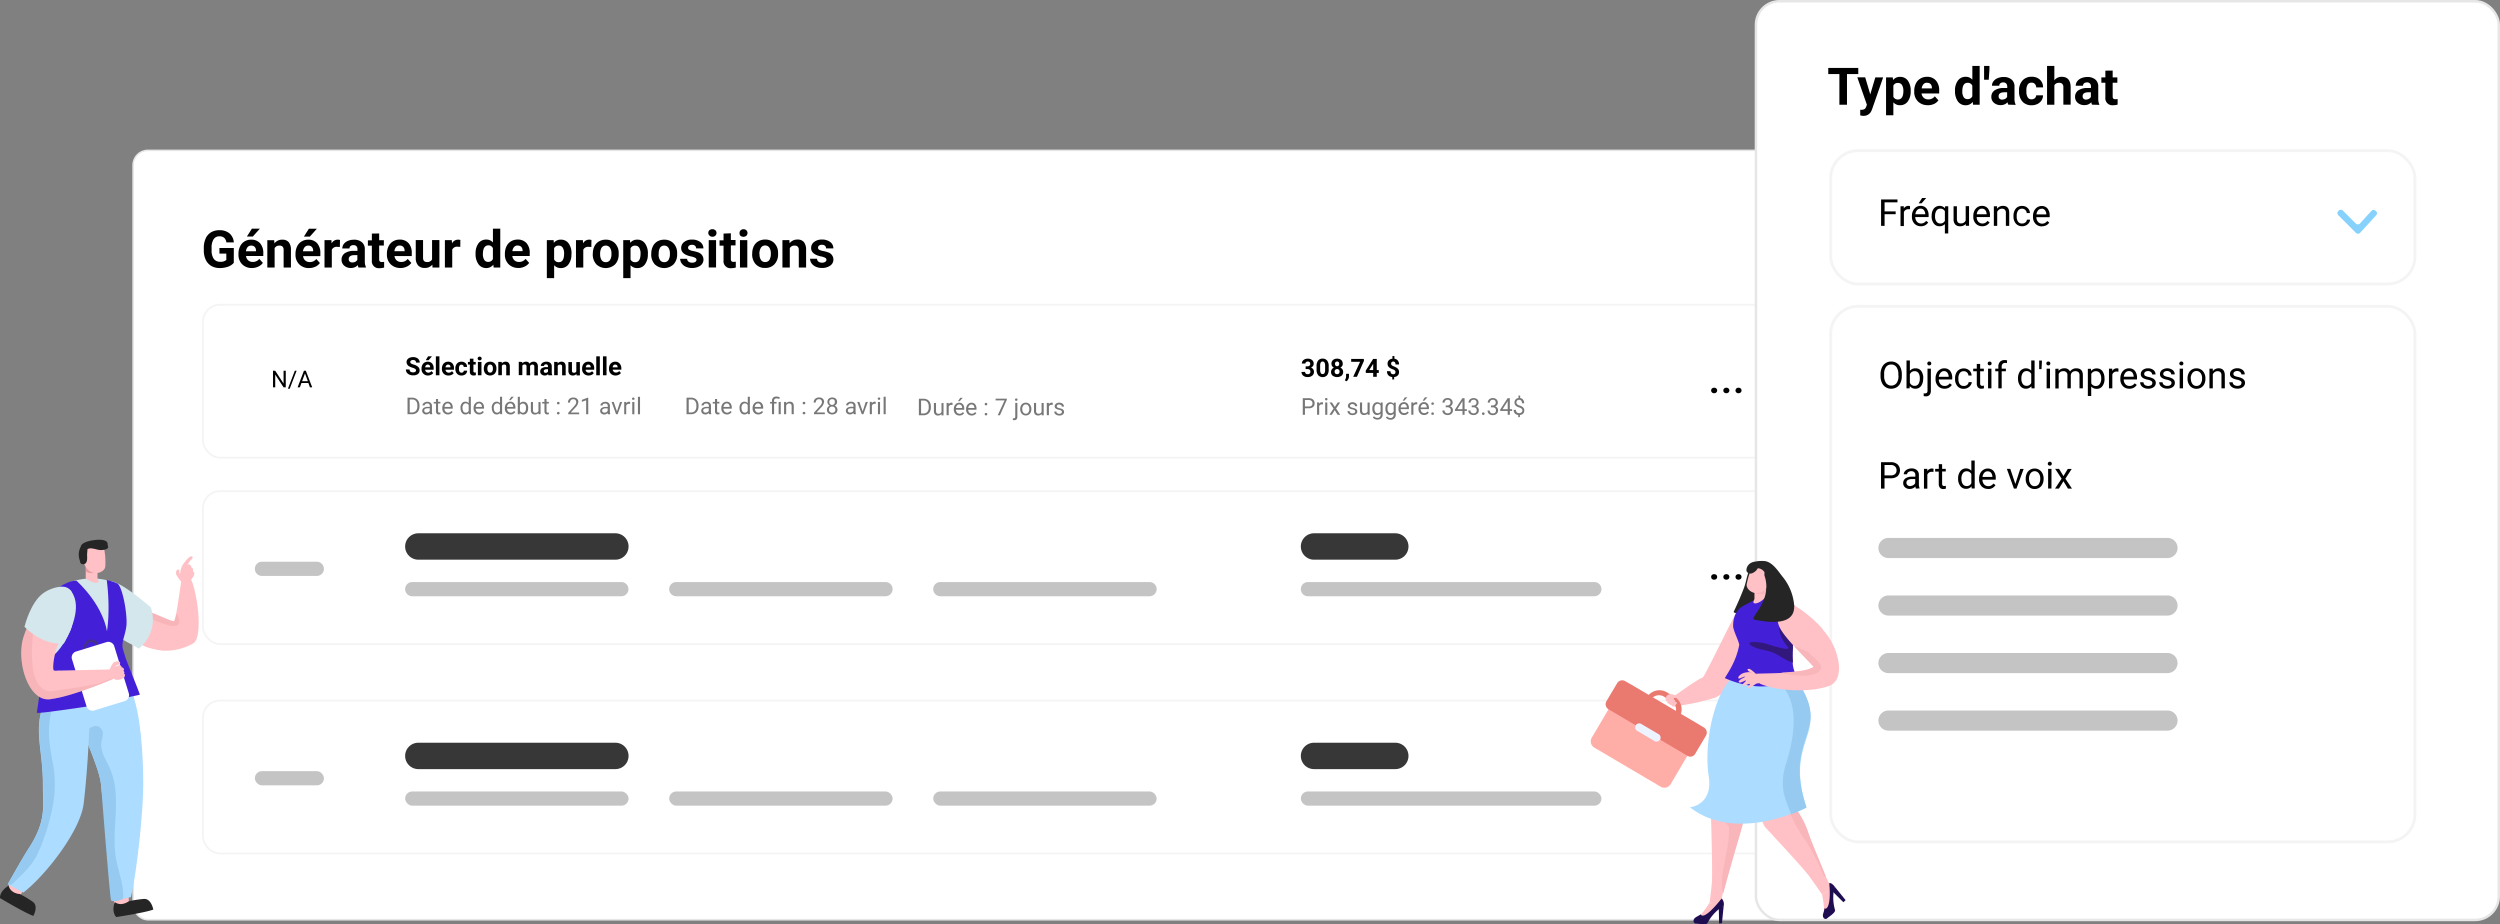 <svg id="Layer_1" data-name="Layer 1" xmlns="http://www.w3.org/2000/svg" viewBox="0 0 869.09 321.3"><rect x="0" y="0" width="869.09" height="321.3" fill="#808080" stroke="none"/><defs><style>.cls-1,.cls-24,.cls-6{fill:#fff;}.cls-1,.cls-6{stroke:#e6e6e6;}.cls-1{stroke-width:0.54px;}.cls-2{fill:#777;}.cls-3,.cls-7{fill:none;stroke:#f4f4f4;}.cls-3{stroke-width:0.63px;}.cls-4{fill:#373737;}.cls-5{fill:#c4c4c4;}.cls-6{stroke-width:0.86px;}.cls-8{fill:#87d2fd;}.cls-23,.cls-24,.cls-8{fill-rule:evenodd;}.cls-9{fill:#ffc1c5;}.cls-10{fill:#252525;}.cls-11{fill:#f8b5ba;}.cls-12{fill:#acdcff;}.cls-13{fill:#96caf0;}.cls-14{fill:#441fd8;}.cls-15{fill:#32187c;}.cls-16{fill:#1f0d52;}.cls-17{fill:#ffaea7;}.cls-18{fill:#ea7a70;}.cls-19{fill:#edf3ff;}.cls-20,.cls-22{fill:#e89a9f;}.cls-20{fill-opacity:0.3;}.cls-21{fill:#d3e7ec;}.cls-23{fill:#453286;}</style></defs><rect class="cls-1" x="46.27" y="52.27" width="606.46" height="267.46" rx="5.12"/><path d="M81.27,141.38a4.67,4.67,0,0,1-2,1.33,8.45,8.45,0,0,1-2.88.47,5.77,5.77,0,0,1-2.92-.72,4.94,4.94,0,0,1-1.93-2.11,7.45,7.45,0,0,1-.69-3.25v-.87a7.85,7.85,0,0,1,.64-3.31,4.79,4.79,0,0,1,1.86-2.15,5.46,5.46,0,0,1,2.86-.74,5.32,5.32,0,0,1,3.56,1.09,4.64,4.64,0,0,1,1.52,3.15H78.7a2.59,2.59,0,0,0-.78-1.61,2.47,2.47,0,0,0-1.65-.51,2.35,2.35,0,0,0-2,1,5.29,5.29,0,0,0-.71,3V137a5.07,5.07,0,0,0,.76,3,2.64,2.64,0,0,0,2.24,1,2.94,2.94,0,0,0,2.12-.63v-2.21h-2.4v-1.94h5Zm6.35,1.8a4.68,4.68,0,0,1-3.41-1.29,4.57,4.57,0,0,1-1.31-3.42v-.24a5.7,5.7,0,0,1,.56-2.56A4,4,0,0,1,85,133.93a4.4,4.4,0,0,1,2.32-.62,4,4,0,0,1,3.07,1.23A5,5,0,0,1,91.53,138v1h-6a2.39,2.39,0,0,0,.74,1.5,2.27,2.27,0,0,0,1.57.56,2.73,2.73,0,0,0,2.29-1.07l1.25,1.4a3.9,3.9,0,0,1-1.55,1.27A5.09,5.09,0,0,1,87.62,143.18Zm-.29-7.81a1.61,1.61,0,0,0-1.23.51,2.69,2.69,0,0,0-.6,1.46H89v-.2a1.84,1.84,0,0,0-.46-1.3A1.64,1.64,0,0,0,87.33,135.37Zm.23-5.87h2.77l-2.44,2.73H85.83Zm7.76,4,.08,1.1a3.32,3.32,0,0,1,2.73-1.28,2.76,2.76,0,0,1,2.25.89,4.1,4.1,0,0,1,.76,2.66V143H98.6v-6.08a1.65,1.65,0,0,0-.35-1.17,1.56,1.56,0,0,0-1.17-.37,1.74,1.74,0,0,0-1.61.91V143H92.93v-9.51Zm12.13,9.69a4.68,4.68,0,0,1-3.41-1.29,4.57,4.57,0,0,1-1.31-3.42v-.24a5.84,5.84,0,0,1,.55-2.56,4,4,0,0,1,1.57-1.74,4.4,4.4,0,0,1,2.32-.62,4,4,0,0,1,3.07,1.23,5,5,0,0,1,1.12,3.49v1h-6a2.38,2.38,0,0,0,.73,1.5,2.29,2.29,0,0,0,1.58.56,2.73,2.73,0,0,0,2.29-1.07l1.25,1.4a3.9,3.9,0,0,1-1.55,1.27A5.09,5.09,0,0,1,107.45,143.18Zm-.29-7.81a1.61,1.61,0,0,0-1.23.51,2.69,2.69,0,0,0-.6,1.46h3.53v-.2a1.84,1.84,0,0,0-.45-1.3A1.65,1.65,0,0,0,107.16,135.37Zm.23-5.87h2.77l-2.44,2.73h-2.06Zm10.76,6.37a6.33,6.33,0,0,0-.91-.07,1.87,1.87,0,0,0-1.89,1V143h-2.54v-9.51h2.4l.07,1.13a2.36,2.36,0,0,1,2.12-1.31,2.56,2.56,0,0,1,.79.12Zm6.48,7.13a3,3,0,0,1-.25-.85,3.11,3.11,0,0,1-2.4,1,3.38,3.38,0,0,1-2.32-.81,2.61,2.61,0,0,1-.92-2,2.7,2.7,0,0,1,1.12-2.32,5.57,5.57,0,0,1,3.24-.82h1.17v-.54a1.55,1.55,0,0,0-.34-1.06,1.32,1.32,0,0,0-1.06-.39,1.54,1.54,0,0,0-1,.3,1,1,0,0,0-.36.85H119a2.61,2.61,0,0,1,.5-1.53,3.4,3.4,0,0,1,1.45-1.1,5.16,5.16,0,0,1,2.09-.41,4.11,4.11,0,0,1,2.78.89,3.05,3.05,0,0,1,1,2.48v4.12a4.52,4.52,0,0,0,.38,2V143Zm-2.1-1.77a2.27,2.27,0,0,0,1-.24,1.64,1.64,0,0,0,.7-.68v-1.63h-1c-1.27,0-1.94.44-2,1.31v.15a1,1,0,0,0,.34.79A1.31,1.31,0,0,0,122.53,141.23Zm9.28-10.08v2.34h1.63v1.86h-1.63v4.75a1.08,1.08,0,0,0,.21.75,1,1,0,0,0,.77.23,4.22,4.22,0,0,0,.75-.06V143a5.37,5.37,0,0,1-1.54.23,2.43,2.43,0,0,1-2.73-2.7v-5.13h-1.38v-1.86h1.38v-2.34Zm7.42,12a4.68,4.68,0,0,1-3.41-1.29,4.57,4.57,0,0,1-1.31-3.42v-.24a5.7,5.7,0,0,1,.56-2.56,4,4,0,0,1,1.56-1.74,4.4,4.4,0,0,1,2.32-.62,4,4,0,0,1,3.07,1.23,5,5,0,0,1,1.12,3.49v1h-6a2.38,2.38,0,0,0,.73,1.5,2.31,2.31,0,0,0,1.58.56,2.73,2.73,0,0,0,2.29-1.07l1.25,1.4a3.9,3.9,0,0,1-1.55,1.27A5.09,5.09,0,0,1,139.23,143.18Zm-.29-7.81a1.61,1.61,0,0,0-1.23.51,2.69,2.69,0,0,0-.6,1.46h3.54v-.2a1.89,1.89,0,0,0-.46-1.3A1.64,1.64,0,0,0,138.94,135.37ZM150.29,142a3.21,3.21,0,0,1-2.6,1.15,3,3,0,0,1-2.34-.88,3.8,3.8,0,0,1-.82-2.58v-6.23h2.54v6.14c0,1,.45,1.49,1.36,1.49a1.82,1.82,0,0,0,1.77-.9v-6.73h2.55V143h-2.39Zm9.72-6.16a6.43,6.43,0,0,0-.91-.07,1.85,1.85,0,0,0-1.89,1V143h-2.55v-9.51h2.4l.07,1.13a2.38,2.38,0,0,1,2.12-1.31,2.52,2.52,0,0,1,.79.12Zm5.32,2.31a5.77,5.77,0,0,1,1-3.55,3.25,3.25,0,0,1,2.73-1.32,2.94,2.94,0,0,1,2.3,1V129.5h2.55V143h-2.3l-.12-1a3,3,0,0,1-2.44,1.19,3.24,3.24,0,0,1-2.7-1.32A5.94,5.94,0,0,1,165.33,138.18Zm2.54.18a3.77,3.77,0,0,0,.46,2,1.53,1.53,0,0,0,1.36.71,1.71,1.71,0,0,0,1.66-1v-3.76a1.69,1.69,0,0,0-1.65-1C168.48,135.38,167.87,136.37,167.87,138.36Zm12.37,4.82a4.68,4.68,0,0,1-3.41-1.29,4.57,4.57,0,0,1-1.31-3.42v-.24a5.84,5.84,0,0,1,.55-2.56,4,4,0,0,1,1.57-1.74,4.4,4.4,0,0,1,2.32-.62,4,4,0,0,1,3.07,1.23,5,5,0,0,1,1.12,3.49v1H178.1a2.39,2.39,0,0,0,.74,1.5,2.25,2.25,0,0,0,1.57.56,2.73,2.73,0,0,0,2.29-1.07l1.25,1.4a3.9,3.9,0,0,1-1.55,1.27A5.09,5.09,0,0,1,180.24,143.18Zm-.29-7.81a1.61,1.61,0,0,0-1.23.51,2.69,2.69,0,0,0-.6,1.46h3.54v-.2a1.84,1.84,0,0,0-.46-1.3A1.64,1.64,0,0,0,180,135.37Zm18.7,3a5.71,5.71,0,0,1-1,3.53,3.18,3.18,0,0,1-2.69,1.32,2.94,2.94,0,0,1-2.32-1v4.49h-2.54V133.49h2.35l.09.93a3,3,0,0,1,2.41-1.11,3.22,3.22,0,0,1,2.73,1.31,5.83,5.83,0,0,1,1,3.58Zm-2.55-.18a3.68,3.68,0,0,0-.47-2.05,1.51,1.51,0,0,0-1.36-.72,1.64,1.64,0,0,0-1.64.91v3.9a1.7,1.7,0,0,0,1.66.94C195.5,141.13,196.1,140.13,196.1,138.15Zm9.47-2.28a6.33,6.33,0,0,0-.91-.07,1.87,1.87,0,0,0-1.89,1V143h-2.54v-9.51h2.4l.07,1.13a2.35,2.35,0,0,1,2.12-1.31,2.56,2.56,0,0,1,.79.12Zm.52,2.29a5.7,5.7,0,0,1,.54-2.53,4.06,4.06,0,0,1,1.57-1.71,4.63,4.63,0,0,1,2.38-.61,4.35,4.35,0,0,1,3.14,1.18,4.73,4.73,0,0,1,1.36,3.2l0,.65a5,5,0,0,1-1.22,3.52,4.75,4.75,0,0,1-6.57,0,5.1,5.1,0,0,1-1.22-3.59Zm2.54.18a3.59,3.59,0,0,0,.51,2.08,1.7,1.7,0,0,0,1.46.71,1.72,1.72,0,0,0,1.44-.7,3.9,3.9,0,0,0,.52-2.27,3.49,3.49,0,0,0-.52-2.06,1.68,1.68,0,0,0-1.46-.73,1.65,1.65,0,0,0-1.44.73A3.92,3.92,0,0,0,208.63,138.34Zm16.59,0a5.71,5.71,0,0,1-1,3.53,3.19,3.19,0,0,1-2.69,1.32,3,3,0,0,1-2.33-1v4.49h-2.54V133.49H219l.09.93a3,3,0,0,1,2.4-1.11,3.22,3.22,0,0,1,2.74,1.31,5.83,5.83,0,0,1,1,3.58Zm-2.54-.18a3.77,3.77,0,0,0-.47-2.05,1.53,1.53,0,0,0-1.36-.72,1.67,1.67,0,0,0-1.65.91v3.9a1.71,1.71,0,0,0,1.66.94C222.08,141.13,222.68,140.13,222.68,138.15Zm3.73,0a5.57,5.57,0,0,1,.55-2.53,4,4,0,0,1,1.56-1.71,4.66,4.66,0,0,1,2.38-.61,4.35,4.35,0,0,1,3.14,1.18,4.73,4.73,0,0,1,1.36,3.2l0,.65a5,5,0,0,1-1.22,3.52,4.75,4.75,0,0,1-6.57,0,5.1,5.1,0,0,1-1.22-3.59Zm2.54.18a3.59,3.59,0,0,0,.51,2.08,1.7,1.7,0,0,0,1.46.71,1.72,1.72,0,0,0,1.44-.7,3.9,3.9,0,0,0,.52-2.27,3.49,3.49,0,0,0-.52-2.06,1.68,1.68,0,0,0-1.46-.73,1.65,1.65,0,0,0-1.44.73A3.92,3.92,0,0,0,229,138.34Zm13.18,2a.81.81,0,0,0-.46-.73,5.19,5.19,0,0,0-1.48-.48q-3.39-.72-3.39-2.88a2.59,2.59,0,0,1,1-2.11,4.21,4.21,0,0,1,2.75-.86,4.54,4.54,0,0,1,2.89.86,2.69,2.69,0,0,1,1.09,2.21H242a1.21,1.21,0,0,0-.35-.89,1.45,1.45,0,0,0-1.1-.36,1.57,1.57,0,0,0-1,.28.94.94,0,0,0-.35.74.8.8,0,0,0,.4.69,4.34,4.34,0,0,0,1.35.45,10.14,10.14,0,0,1,1.6.42,2.62,2.62,0,0,1,2,2.56,2.51,2.51,0,0,1-1.11,2.11,4.89,4.89,0,0,1-2.89.8,5,5,0,0,1-2.12-.43,3.51,3.51,0,0,1-1.45-1.16,2.77,2.77,0,0,1-.53-1.61h2.41a1.3,1.3,0,0,0,.5,1,2,2,0,0,0,1.25.36,1.88,1.88,0,0,0,1.1-.27A.87.87,0,0,0,242.13,140.37Zm6.8,2.63h-2.55v-9.51h2.55Zm-2.7-12a1.24,1.24,0,0,1,.38-.94,1.65,1.65,0,0,1,2.08,0,1.24,1.24,0,0,1,.39.94,1.22,1.22,0,0,1-.4.95,1.42,1.42,0,0,1-1,.37,1.43,1.43,0,0,1-1-.37A1.25,1.25,0,0,1,246.23,131Zm7.84.12v2.34h1.63v1.86h-1.63v4.75a1.14,1.14,0,0,0,.2.75,1,1,0,0,0,.77.23,4.14,4.14,0,0,0,.75-.06V143a5.32,5.32,0,0,1-1.54.23,2.42,2.42,0,0,1-2.72-2.7v-5.13h-1.39v-1.86h1.39v-2.34ZM259.79,143h-2.55v-9.51h2.55Zm-2.7-12a1.27,1.27,0,0,1,.38-.94,1.45,1.45,0,0,1,1-.37,1.4,1.4,0,0,1,1,.37,1.34,1.34,0,0,1,0,1.89,1.63,1.63,0,0,1-2.07,0A1.25,1.25,0,0,1,257.09,131Zm4.41,7.13a5.7,5.7,0,0,1,.54-2.53,4,4,0,0,1,1.57-1.71,4.6,4.6,0,0,1,2.38-.61,4.35,4.35,0,0,1,3.14,1.18,4.77,4.77,0,0,1,1.36,3.2l0,.65a5,5,0,0,1-1.23,3.52,4.23,4.23,0,0,1-3.27,1.32,4.27,4.27,0,0,1-3.29-1.32,5.06,5.06,0,0,1-1.22-3.59Zm2.54.18a3.59,3.59,0,0,0,.51,2.08,1.69,1.69,0,0,0,1.46.71,1.72,1.72,0,0,0,1.44-.7,4,4,0,0,0,.51-2.27,3.56,3.56,0,0,0-.51-2.06,1.69,1.69,0,0,0-1.46-.73,1.65,1.65,0,0,0-1.44.73A3.92,3.92,0,0,0,264,138.34Zm10.37-4.85.08,1.1a3.32,3.32,0,0,1,2.73-1.28,2.76,2.76,0,0,1,2.25.89,4.21,4.21,0,0,1,.76,2.66V143h-2.54v-6.08a1.61,1.61,0,0,0-.36-1.17,1.52,1.52,0,0,0-1.16-.37,1.73,1.73,0,0,0-1.61.91V143H272v-9.51Zm12.9,6.88a.82.82,0,0,0-.47-.73,5,5,0,0,0-1.47-.48q-3.39-.72-3.39-2.88a2.58,2.58,0,0,1,1-2.11,4.23,4.23,0,0,1,2.75-.86,4.52,4.52,0,0,1,2.89.86,2.66,2.66,0,0,1,1.09,2.21h-2.54a1.18,1.18,0,0,0-.35-.89,1.43,1.43,0,0,0-1.1-.36,1.52,1.52,0,0,0-1,.28.94.94,0,0,0-.35.74.81.81,0,0,0,.39.69,4.33,4.33,0,0,0,1.36.45,10.44,10.44,0,0,1,1.6.42,2.62,2.62,0,0,1,2,2.56,2.49,2.49,0,0,1-1.12,2.11,4.83,4.83,0,0,1-2.88.8,5,5,0,0,1-2.13-.43,3.58,3.58,0,0,1-1.45-1.16,2.76,2.76,0,0,1-.52-1.61h2.4a1.33,1.33,0,0,0,.5,1,2,2,0,0,0,1.25.36,1.84,1.84,0,0,0,1.1-.27A.88.88,0,0,0,287.31,140.37Z" transform="translate(0 -50)"/><path d="M99.34,184.64h-.77l-2.89-4.43v4.43h-.77v-5.75h.77l2.9,4.45v-4.45h.76Zm1.37.5h-.62l2.4-6.25h.62Zm6.49-2h-2.41l-.54,1.5h-.79l2.2-5.75h.66l2.21,5.75h-.78Zm-2.18-.62h2l-1-2.7Z" transform="translate(0 -50)"/><path d="M144.63,178.82a.63.63,0,0,0-.25-.55,3.31,3.31,0,0,0-.93-.42,6.47,6.47,0,0,1-1.06-.42,1.75,1.75,0,0,1-1.06-1.55,1.55,1.55,0,0,1,.28-.9,1.94,1.94,0,0,1,.82-.62,3.09,3.09,0,0,1,1.2-.22,2.81,2.81,0,0,1,1.19.24,1.88,1.88,0,0,1,.81.68,1.84,1.84,0,0,1,.29,1h-1.28a.85.85,0,0,0-.27-.67,1.12,1.12,0,0,0-.76-.24,1.18,1.18,0,0,0-.73.2.62.62,0,0,0,0,1,4,4,0,0,0,.9.38,3.84,3.84,0,0,1,1.6.82,1.63,1.63,0,0,1,.5,1.21,1.52,1.52,0,0,1-.61,1.28,2.74,2.74,0,0,1-1.65.45,3.1,3.1,0,0,1-1.31-.26,2.18,2.18,0,0,1-.9-.72,1.83,1.83,0,0,1-.31-1.06h1.29c0,.68.41,1,1.23,1a1.26,1.26,0,0,0,.72-.18A.63.63,0,0,0,144.63,178.82Zm4.21,1.72a2.17,2.17,0,0,1-2.3-2.29v-.12a2.63,2.63,0,0,1,.28-1.24,1.91,1.91,0,0,1,.76-.85,2.15,2.15,0,0,1,1.13-.3,1.91,1.91,0,0,1,1.49.6,2.42,2.42,0,0,1,.55,1.7v.5H147.8a1.13,1.13,0,0,0,.36.73,1.07,1.07,0,0,0,.77.28A1.35,1.35,0,0,0,150,179l.61.68a1.88,1.88,0,0,1-.75.61A2.45,2.45,0,0,1,148.84,180.54Zm-.14-3.8a.79.79,0,0,0-.6.25,1.29,1.29,0,0,0-.29.71h1.72v-.1a.89.89,0,0,0-.22-.63A.81.81,0,0,0,148.7,176.74Zm.11-2.86h1.35L149,175.21h-1Zm3.95,6.58h-1.24v-6.58h1.24Zm3.15.08a2.24,2.24,0,0,1-1.65-.62,2.22,2.22,0,0,1-.64-1.67v-.12a2.76,2.76,0,0,1,.27-1.24,2,2,0,0,1,.76-.85,2.15,2.15,0,0,1,1.13-.3,1.91,1.91,0,0,1,1.49.6,2.42,2.42,0,0,1,.55,1.7v.5h-2.95a1.13,1.13,0,0,0,.36.73,1.07,1.07,0,0,0,.77.28,1.34,1.34,0,0,0,1.11-.52l.61.68a1.75,1.75,0,0,1-.75.61A2.45,2.45,0,0,1,155.91,180.54Zm-.14-3.8a.75.75,0,0,0-.59.25,1.29,1.29,0,0,0-.3.71h1.72v-.1a.89.89,0,0,0-.22-.63A.79.79,0,0,0,155.77,176.74Zm4.68,2.81a.84.84,0,0,0,.56-.19.65.65,0,0,0,.22-.5h1.16a1.55,1.55,0,0,1-.26.86,1.65,1.65,0,0,1-.69.61,2.19,2.19,0,0,1-1,.21,2,2,0,0,1-1.56-.63,2.46,2.46,0,0,1-.58-1.74v-.08a2.45,2.45,0,0,1,.57-1.71,2,2,0,0,1,1.57-.64,2,2,0,0,1,1.39.5,1.71,1.71,0,0,1,.53,1.31h-1.16A.82.82,0,0,0,161,177a.75.75,0,0,0-.57-.23.76.76,0,0,0-.65.32,1.8,1.8,0,0,0-.22,1v.13a1.8,1.8,0,0,0,.22,1A.75.75,0,0,0,160.45,179.55Zm4.13-4.86v1.14h.79v.9h-.79V179a.51.51,0,0,0,.1.37c.06.08.19.11.37.11a2.05,2.05,0,0,0,.37,0v.94a2.35,2.35,0,0,1-.75.11,1.18,1.18,0,0,1-1.33-1.31v-2.5h-.67v-.9h.67v-1.14Zm2.79,5.77h-1.24v-4.63h1.24Zm-1.32-5.83a.59.59,0,0,1,.19-.46.68.68,0,0,1,.5-.18.69.69,0,0,1,.51.18.59.59,0,0,1,.19.46.63.63,0,0,1-.19.46.72.72,0,0,1-.51.18.71.71,0,0,1-.5-.18A.63.63,0,0,1,166.05,174.63Zm2.15,3.47a2.85,2.85,0,0,1,.26-1.23,1.91,1.91,0,0,1,.76-.83,2.23,2.23,0,0,1,1.16-.3,2.1,2.1,0,0,1,1.53.57,2.29,2.29,0,0,1,.66,1.56v.32a2.45,2.45,0,0,1-.59,1.71,2.32,2.32,0,0,1-3.2,0,2.5,2.5,0,0,1-.59-1.75Zm1.23.09a1.79,1.79,0,0,0,.25,1,.83.83,0,0,0,.71.35.81.81,0,0,0,.7-.35,1.87,1.87,0,0,0,.26-1.1,1.68,1.68,0,0,0-.26-1,.87.87,0,0,0-1.41,0A2,2,0,0,0,169.43,178.19Zm5-2.36,0,.53a1.63,1.63,0,0,1,1.33-.62,1.33,1.33,0,0,1,1.1.43,2.05,2.05,0,0,1,.37,1.3v3h-1.24v-3a.79.79,0,0,0-.17-.57.75.75,0,0,0-.57-.18.85.85,0,0,0-.78.44v3.27h-1.24v-4.63Zm7.12,0,0,.51a1.63,1.63,0,0,1,1.33-.6,1.24,1.24,0,0,1,1.23.71,1.6,1.6,0,0,1,1.39-.71,1.37,1.37,0,0,1,1.12.44,2,2,0,0,1,.37,1.32v3h-1.24v-3a.88.88,0,0,0-.15-.57.71.71,0,0,0-.55-.18.76.76,0,0,0-.77.53v3.18h-1.24v-3a.84.84,0,0,0-.16-.58.67.67,0,0,0-.54-.18.8.8,0,0,0-.76.43v3.28h-1.24v-4.63Zm9.12,4.63a1.16,1.16,0,0,1-.12-.42,1.48,1.48,0,0,1-1.17.5,1.65,1.65,0,0,1-1.13-.39,1.25,1.25,0,0,1-.45-1,1.3,1.3,0,0,1,.55-1.13,2.61,2.61,0,0,1,1.58-.4h.56v-.27a.76.76,0,0,0-.16-.51.64.64,0,0,0-.52-.19.74.74,0,0,0-.49.15.5.5,0,0,0-.18.41H188a1.29,1.29,0,0,1,.24-.75,1.65,1.65,0,0,1,.7-.53,2.61,2.61,0,0,1,1-.2,2,2,0,0,1,1.36.43,1.5,1.5,0,0,1,.51,1.21v2a2.13,2.13,0,0,0,.18,1v.08Zm-1-.86a1.06,1.06,0,0,0,.5-.12.73.73,0,0,0,.34-.33v-.8h-.46c-.62,0-1,.22-1,.64v.08a.49.49,0,0,0,.16.38A.64.64,0,0,0,189.7,179.6Zm4.18-3.77,0,.53a1.63,1.63,0,0,1,1.33-.62,1.33,1.33,0,0,1,1.1.43,2.05,2.05,0,0,1,.37,1.3v3h-1.24v-3a.79.79,0,0,0-.17-.57.75.75,0,0,0-.57-.18.85.85,0,0,0-.78.44v3.27h-1.24v-4.63Zm6.54,4.16a1.53,1.53,0,0,1-1.26.55,1.48,1.48,0,0,1-1.14-.42,1.88,1.88,0,0,1-.4-1.26v-3h1.24v3q0,.72.66.72a.87.87,0,0,0,.86-.44v-3.27h1.24v4.63h-1.16Zm4.27.55a2.26,2.26,0,0,1-1.66-.62,2.22,2.22,0,0,1-.64-1.67v-.12a2.76,2.76,0,0,1,.27-1.24,2,2,0,0,1,.76-.85,2.15,2.15,0,0,1,1.13-.3,1.91,1.91,0,0,1,1.49.6,2.42,2.42,0,0,1,.55,1.7v.5h-3a1.13,1.13,0,0,0,.36.73,1.09,1.09,0,0,0,.77.28,1.35,1.35,0,0,0,1.12-.52l.6.68a1.75,1.75,0,0,1-.75.61A2.44,2.44,0,0,1,204.69,180.54Zm-.14-3.8a.76.76,0,0,0-.6.25,1.29,1.29,0,0,0-.29.71h1.72v-.1a.9.9,0,0,0-.23-.63A.78.78,0,0,0,204.55,176.74Zm4,3.72h-1.24v-6.58h1.24Zm2.33,0h-1.24v-6.58h1.24Zm3.16.08a2.25,2.25,0,0,1-1.66-.62,2.22,2.22,0,0,1-.64-1.67v-.12a2.76,2.76,0,0,1,.27-1.24,2,2,0,0,1,.76-.85,2.15,2.15,0,0,1,1.13-.3,1.94,1.94,0,0,1,1.5.6A2.46,2.46,0,0,1,216,178v.5h-3a1.13,1.13,0,0,0,.36.73,1.09,1.09,0,0,0,.77.28,1.35,1.35,0,0,0,1.12-.52l.6.68a1.75,1.75,0,0,1-.75.61A2.44,2.44,0,0,1,214.09,180.54Zm-.14-3.8a.76.76,0,0,0-.6.25,1.29,1.29,0,0,0-.29.71h1.72v-.1a.9.9,0,0,0-.23-.63A.78.78,0,0,0,214,176.74Z" transform="translate(0 -50)"/><path class="cls-2" d="M141.67,194v-5.76h1.62a2.53,2.53,0,0,1,1.33.34,2.19,2.19,0,0,1,.89.94,3.05,3.05,0,0,1,.32,1.41v.37a2.92,2.92,0,0,1-.32,1.42,2.08,2.08,0,0,1-.89.94,2.82,2.82,0,0,1-1.36.34Zm.76-5.13v4.51h.8a1.72,1.72,0,0,0,1.36-.55,2.22,2.22,0,0,0,.49-1.55v-.34a2.26,2.26,0,0,0-.46-1.52,1.63,1.63,0,0,0-1.31-.55Zm7.08,5.13a1.38,1.38,0,0,1-.11-.45,1.63,1.63,0,0,1-1.21.53,1.5,1.5,0,0,1-1-.36,1.16,1.16,0,0,1-.41-.91,1.19,1.19,0,0,1,.51-1,2.38,2.38,0,0,1,1.43-.37h.71v-.34a.8.8,0,0,0-.23-.61.91.91,0,0,0-.67-.23,1.1,1.1,0,0,0-.66.2.57.57,0,0,0-.26.48h-.74a1,1,0,0,1,.23-.62,1.45,1.45,0,0,1,.61-.47,2,2,0,0,1,.86-.18,1.69,1.69,0,0,1,1.16.38,1.3,1.3,0,0,1,.43,1v2a2.43,2.43,0,0,0,.15.94V194Zm-1.22-.56a1.31,1.31,0,0,0,.66-.18,1,1,0,0,0,.44-.46v-.87h-.57c-.9,0-1.34.26-1.34.78a.67.67,0,0,0,.22.54A.89.89,0,0,0,148.29,193.44Zm4-4.75v1h.8v.57h-.8v2.65a.62.62,0,0,0,.11.39.46.46,0,0,0,.36.13,1.93,1.93,0,0,0,.35-.05V194a2.23,2.23,0,0,1-.56.08.91.91,0,0,1-.74-.3,1.24,1.24,0,0,1-.25-.84v-2.65h-.78v-.57h.78v-1Zm3.43,5.39a1.85,1.85,0,0,1-1.41-.57,2.1,2.1,0,0,1-.55-1.53v-.13a2.58,2.58,0,0,1,.24-1.14,2,2,0,0,1,.68-.78,1.74,1.74,0,0,1,.95-.29,1.63,1.63,0,0,1,1.3.55,2.38,2.38,0,0,1,.46,1.58v.3h-2.9a1.59,1.59,0,0,0,.37,1,1.2,1.2,0,0,0,.9.38,1.24,1.24,0,0,0,.66-.16,1.55,1.55,0,0,0,.47-.42l.45.35A1.81,1.81,0,0,1,155.69,194.08Zm-.09-3.84a1,1,0,0,0-.74.33,1.55,1.55,0,0,0-.37.9h2.14v-.06a1.39,1.39,0,0,0-.3-.86A.94.94,0,0,0,155.6,190.24Zm4.44,1.59a2.53,2.53,0,0,1,.47-1.59,1.47,1.47,0,0,1,1.22-.6,1.49,1.49,0,0,1,1.19.52v-2.23h.73V194H163l0-.46a1.48,1.48,0,0,1-1.22.54,1.45,1.45,0,0,1-1.21-.61,2.55,2.55,0,0,1-.47-1.59Zm.73.08a1.93,1.93,0,0,0,.3,1.14,1,1,0,0,0,.83.41,1.06,1.06,0,0,0,1-.63v-2a1.09,1.09,0,0,0-1-.61,1,1,0,0,0-.84.42A2.11,2.11,0,0,0,160.77,191.91Zm5.79,2.17a1.85,1.85,0,0,1-1.41-.57,2.1,2.1,0,0,1-.55-1.53v-.13a2.58,2.58,0,0,1,.24-1.14,2,2,0,0,1,.68-.78,1.74,1.74,0,0,1,.95-.29,1.63,1.63,0,0,1,1.3.55,2.38,2.38,0,0,1,.46,1.58v.3h-2.9a1.59,1.59,0,0,0,.37,1,1.2,1.2,0,0,0,.9.38,1.24,1.24,0,0,0,.66-.16,1.44,1.44,0,0,0,.47-.42l.45.35A1.81,1.81,0,0,1,166.56,194.08Zm-.09-3.84a1,1,0,0,0-.74.33,1.49,1.49,0,0,0-.37.9h2.14v-.06a1.39,1.39,0,0,0-.3-.86A.94.94,0,0,0,166.47,190.24Zm4.44,1.59a2.53,2.53,0,0,1,.47-1.59,1.47,1.47,0,0,1,1.22-.6,1.49,1.49,0,0,1,1.19.52v-2.23h.73V194h-.67l0-.46a1.48,1.48,0,0,1-1.22.54,1.45,1.45,0,0,1-1.21-.61,2.55,2.55,0,0,1-.47-1.59Zm.73.08a1.93,1.93,0,0,0,.3,1.14,1,1,0,0,0,.83.41,1.06,1.06,0,0,0,1-.63v-2a1.09,1.09,0,0,0-1-.61,1,1,0,0,0-.84.42A2.11,2.11,0,0,0,171.64,191.91Zm5.79,2.17a1.85,1.85,0,0,1-1.41-.57,2.1,2.1,0,0,1-.55-1.53v-.13a2.58,2.58,0,0,1,.24-1.14,2,2,0,0,1,.68-.78,1.74,1.74,0,0,1,1-.29,1.63,1.63,0,0,1,1.3.55,2.38,2.38,0,0,1,.46,1.58v.3h-2.9a1.59,1.59,0,0,0,.37,1,1.2,1.2,0,0,0,.9.38,1.24,1.24,0,0,0,.66-.16,1.55,1.55,0,0,0,.47-.42l.45.35A1.81,1.81,0,0,1,177.43,194.08Zm-.09-3.84a1,1,0,0,0-.74.33,1.49,1.49,0,0,0-.37.9h2.14v-.06a1.39,1.39,0,0,0-.3-.86A.94.94,0,0,0,177.34,190.24Zm.36-2.31h.88l-1.06,1.16h-.59Zm5.87,4a2.57,2.57,0,0,1-.45,1.58,1.45,1.45,0,0,1-1.21.59,1.48,1.48,0,0,1-1.25-.57l0,.49H180v-6.07h.73v2.26a1.5,1.5,0,0,1,1.22-.55,1.47,1.47,0,0,1,1.23.59,2.69,2.69,0,0,1,.44,1.62Zm-.73-.08a2,2,0,0,0-.29-1.16,1,1,0,0,0-.83-.41,1.08,1.08,0,0,0-1,.68v1.85a1.13,1.13,0,0,0,1,.67,1,1,0,0,0,.82-.41A2.13,2.13,0,0,0,182.84,191.83Zm4.3,1.75a1.58,1.58,0,0,1-1.26.5,1.32,1.32,0,0,1-1-.4,1.69,1.69,0,0,1-.36-1.17v-2.79h.73v2.77c0,.64.27,1,.79,1a1.1,1.1,0,0,0,1.12-.63v-3.11h.73V194h-.7Zm2.82-4.89v1h.8v.57H190v2.65a.63.63,0,0,0,.1.39.49.49,0,0,0,.37.13,1.85,1.85,0,0,0,.34-.05V194a2.16,2.16,0,0,1-.56.08.92.92,0,0,1-.74-.3,1.29,1.29,0,0,1-.24-.84v-2.65h-.78v-.57h.78v-1Zm3.64,4.93a.43.43,0,0,1,.11-.32.44.44,0,0,1,.34-.13.46.46,0,0,1,.34.13.44.44,0,0,1,.12.32.41.41,0,0,1-.12.3.45.45,0,0,1-.34.12.44.44,0,0,1-.34-.12A.4.4,0,0,1,193.6,193.62Zm0-3.49a.48.48,0,0,1,.11-.32.46.46,0,0,1,.34-.13.44.44,0,0,1,.34.13.44.44,0,0,1,.12.32.41.41,0,0,1-.12.3.44.44,0,0,1-.34.12.45.45,0,0,1-.34-.12A.44.44,0,0,1,193.6,190.13Zm7.69,3.87h-3.78v-.53l2-2.21a5.82,5.82,0,0,0,.61-.81,1.41,1.41,0,0,0,.17-.66,1.06,1.06,0,0,0-.28-.74.94.94,0,0,0-.72-.28,1.15,1.15,0,0,0-.86.31,1.21,1.21,0,0,0-.3.86h-.73a1.68,1.68,0,0,1,.51-1.28,1.91,1.91,0,0,1,1.38-.49,1.81,1.81,0,0,1,1.26.42,1.4,1.4,0,0,1,.47,1.12,3.3,3.3,0,0,1-1.08,2l-1.54,1.67h2.89Zm3.17,0h-.73v-4.87l-1.48.54V189l2.1-.78h.11Zm6.87,0a1.43,1.43,0,0,1-.1-.45,1.65,1.65,0,0,1-1.22.53,1.51,1.51,0,0,1-1-.36,1.16,1.16,0,0,1-.4-.91,1.21,1.21,0,0,1,.5-1,2.38,2.38,0,0,1,1.43-.37h.71v-.34a.83.83,0,0,0-.22-.61,1,1,0,0,0-.68-.23,1.1,1.1,0,0,0-.66.2.59.59,0,0,0-.26.48h-.74a1,1,0,0,1,.23-.62,1.52,1.52,0,0,1,.61-.47,2.07,2.07,0,0,1,.86-.18,1.67,1.67,0,0,1,1.16.38,1.34,1.34,0,0,1,.44,1v2a2.43,2.43,0,0,0,.15.94V194Zm-1.21-.56a1.28,1.28,0,0,0,.65-.18,1,1,0,0,0,.44-.46v-.87h-.57c-.89,0-1.34.26-1.34.78a.65.65,0,0,0,.23.54A.87.87,0,0,0,210.12,193.44Zm4.32-.43,1.06-3.29h.75L214.71,194h-.55l-1.55-4.28h.74Zm4.58-2.63a2,2,0,0,0-.36,0,1,1,0,0,0-1,.61v3H217v-4.28h.71v.5a1.15,1.15,0,0,1,1-.58.72.72,0,0,1,.33.06Zm1.47,3.62h-.73v-4.28h.73Zm-.79-5.41a.44.44,0,0,1,.1-.3.45.45,0,0,1,.33-.12.41.41,0,0,1,.32.12.4.4,0,0,1,.11.3.36.36,0,0,1-.11.29.41.41,0,0,1-.32.12.45.45,0,0,1-.33-.12A.39.39,0,0,1,219.7,188.59Zm2.76,5.41h-.73v-6.07h.73Z" transform="translate(0 -50)"/><path class="cls-2" d="M238.67,194v-5.76h1.62a2.53,2.53,0,0,1,1.33.34,2.19,2.19,0,0,1,.89.94,3.05,3.05,0,0,1,.32,1.41v.37a2.92,2.92,0,0,1-.32,1.42,2.08,2.08,0,0,1-.89.94,2.82,2.82,0,0,1-1.36.34Zm.76-5.13v4.51h.8a1.72,1.72,0,0,0,1.36-.55,2.22,2.22,0,0,0,.49-1.55v-.34a2.26,2.26,0,0,0-.46-1.52,1.63,1.63,0,0,0-1.31-.55Zm7.08,5.13a1.38,1.38,0,0,1-.11-.45,1.63,1.63,0,0,1-1.21.53,1.5,1.5,0,0,1-1-.36,1.16,1.16,0,0,1-.41-.91,1.19,1.19,0,0,1,.51-1,2.38,2.38,0,0,1,1.43-.37h.71v-.34a.8.8,0,0,0-.23-.61.91.91,0,0,0-.67-.23,1.1,1.1,0,0,0-.66.2.57.57,0,0,0-.26.48h-.74a1,1,0,0,1,.23-.62,1.45,1.45,0,0,1,.61-.47,2,2,0,0,1,.86-.18,1.69,1.69,0,0,1,1.16.38,1.3,1.3,0,0,1,.43,1v2a2.43,2.43,0,0,0,.15.94V194Zm-1.22-.56a1.31,1.31,0,0,0,.66-.18,1,1,0,0,0,.44-.46v-.87h-.57c-.9,0-1.34.26-1.34.78a.67.67,0,0,0,.22.54A.89.89,0,0,0,245.29,193.44Zm4-4.75v1h.8v.57h-.8v2.65a.62.62,0,0,0,.11.39.46.46,0,0,0,.36.13,1.93,1.93,0,0,0,.35-.05V194a2.23,2.23,0,0,1-.56.08.91.91,0,0,1-.74-.3,1.24,1.24,0,0,1-.25-.84v-2.65h-.78v-.57h.78v-1Zm3.43,5.39a1.85,1.85,0,0,1-1.41-.57,2.1,2.1,0,0,1-.55-1.53v-.13a2.58,2.58,0,0,1,.24-1.14,2,2,0,0,1,.68-.78,1.74,1.74,0,0,1,.95-.29,1.63,1.63,0,0,1,1.3.55,2.38,2.38,0,0,1,.46,1.58v.3h-2.9a1.59,1.59,0,0,0,.37,1,1.2,1.2,0,0,0,.9.38,1.24,1.24,0,0,0,.66-.16,1.55,1.55,0,0,0,.47-.42l.45.35A1.81,1.81,0,0,1,252.69,194.08Zm-.09-3.84a1,1,0,0,0-.74.33,1.55,1.55,0,0,0-.37.9h2.14v-.06a1.39,1.39,0,0,0-.3-.86A.94.94,0,0,0,252.6,190.24Zm4.44,1.59a2.53,2.53,0,0,1,.47-1.59,1.47,1.47,0,0,1,1.22-.6,1.49,1.49,0,0,1,1.19.52v-2.23h.73V194H260l0-.46a1.48,1.48,0,0,1-1.22.54,1.45,1.45,0,0,1-1.21-.61,2.55,2.55,0,0,1-.47-1.59Zm.73.08a1.93,1.93,0,0,0,.3,1.14,1,1,0,0,0,.83.41,1.07,1.07,0,0,0,1-.63v-2a1.09,1.09,0,0,0-1-.61,1,1,0,0,0-.84.42A2.11,2.11,0,0,0,257.77,191.91Zm5.79,2.17a1.85,1.85,0,0,1-1.41-.57,2.1,2.1,0,0,1-.55-1.53v-.13a2.58,2.58,0,0,1,.24-1.14,2,2,0,0,1,.68-.78,1.74,1.74,0,0,1,1-.29,1.63,1.63,0,0,1,1.3.55,2.38,2.38,0,0,1,.46,1.58v.3h-2.9a1.59,1.59,0,0,0,.37,1,1.2,1.2,0,0,0,.9.38,1.24,1.24,0,0,0,.66-.16,1.44,1.44,0,0,0,.47-.42l.45.35A1.81,1.81,0,0,1,263.56,194.08Zm-.09-3.84a1,1,0,0,0-.74.33,1.49,1.49,0,0,0-.37.9h2.14v-.06a1.39,1.39,0,0,0-.3-.86A.94.94,0,0,0,263.47,190.24Zm4.86,3.76v-3.71h-.67v-.57h.67v-.36a1.51,1.51,0,0,1,.41-1.12,1.63,1.63,0,0,1,1.16-.39,3.47,3.47,0,0,1,1.12.24l-.12.61a2.59,2.59,0,0,0-.95-.19,1,1,0,0,0-.68.21.9.9,0,0,0-.2.63v.37h.87v.57h-.87V194Zm3.05,0h-.73v-4.28h.73Zm1.88-4.28,0,.54a1.55,1.55,0,0,1,1.28-.62c.9,0,1.36.51,1.37,1.53V194h-.74v-2.83a.94.94,0,0,0-.21-.68.83.83,0,0,0-.64-.23,1.12,1.12,0,0,0-.63.19,1.36,1.36,0,0,0-.42.5V194h-.73v-4.28Zm5.76,3.9a.48.48,0,0,1,.11-.32.46.46,0,0,1,.34-.13.44.44,0,0,1,.34.13.44.44,0,0,1,.12.32.41.41,0,0,1-.12.3.44.44,0,0,1-.34.12.45.45,0,0,1-.34-.12A.44.44,0,0,1,279,193.62Zm0-3.49a.43.43,0,0,1,.11-.32.44.44,0,0,1,.34-.13.46.46,0,0,1,.34.13.44.44,0,0,1,.12.32.41.41,0,0,1-.12.3.45.45,0,0,1-.34.12.44.44,0,0,1-.34-.12A.4.4,0,0,1,279,190.13Zm7.68,3.87h-3.77v-.53l2-2.21a4.55,4.55,0,0,0,.61-.81,1.41,1.41,0,0,0,.17-.66,1.05,1.05,0,0,0-.27-.74,1,1,0,0,0-.73-.28,1.13,1.13,0,0,0-.85.31,1.17,1.17,0,0,0-.3.86h-.73a1.68,1.68,0,0,1,.51-1.28,1.89,1.89,0,0,1,1.37-.49,1.82,1.82,0,0,1,1.27.42,1.43,1.43,0,0,1,.47,1.12,3.32,3.32,0,0,1-1.09,2l-1.54,1.67h2.89Zm4.27-4.25a1.34,1.34,0,0,1-.23.76,1.53,1.53,0,0,1-.62.53,1.76,1.76,0,0,1,.72.56,1.47,1.47,0,0,1,.26.85,1.53,1.53,0,0,1-.5,1.19,2.23,2.23,0,0,1-2.66,0,1.54,1.54,0,0,1-.5-1.19,1.47,1.47,0,0,1,1-1.41,1.48,1.48,0,0,1-.6-.53,1.34,1.34,0,0,1-.23-.76,1.51,1.51,0,0,1,.47-1.16,2,2,0,0,1,2.46,0A1.51,1.51,0,0,1,291,189.75Zm-.6,2.68a1.06,1.06,0,0,0-.31-.79,1.09,1.09,0,0,0-.8-.3,1,1,0,0,0-1.09,1.09,1,1,0,0,0,.29.77,1.11,1.11,0,0,0,.81.28,1.13,1.13,0,0,0,.81-.28A1,1,0,0,0,290.38,192.43Zm-1.1-3.66a.91.91,0,0,0-1,1,1,1,0,0,0,.26.71,1,1,0,0,0,1.4,0,1,1,0,0,0,.26-.71A1,1,0,0,0,290,189,.93.93,0,0,0,289.28,188.77Zm7.48,5.23a1.38,1.38,0,0,1-.11-.45,1.64,1.64,0,0,1-1.22.53,1.53,1.53,0,0,1-1-.36,1.27,1.27,0,0,1,.11-1.94,2.38,2.38,0,0,1,1.43-.37h.71v-.34a.84.84,0,0,0-.23-.61.92.92,0,0,0-.67-.23,1.1,1.1,0,0,0-.66.2.58.58,0,0,0-.27.48h-.73a1,1,0,0,1,.22-.62,1.55,1.55,0,0,1,.62-.47,2,2,0,0,1,.86-.18,1.69,1.69,0,0,1,1.16.38,1.3,1.3,0,0,1,.43,1v2a2.43,2.43,0,0,0,.15.94V194Zm-1.22-.56a1.25,1.25,0,0,0,.65-.18,1,1,0,0,0,.45-.46v-.87h-.57q-1.35,0-1.35.78a.68.68,0,0,0,.23.54A.89.89,0,0,0,295.54,193.44Zm4.33-.43,1.06-3.29h.74L300.14,194h-.56L298,189.72h.75Zm4.57-2.63a2,2,0,0,0-.36,0,1,1,0,0,0-1,.61v3h-.73v-4.28h.71v.5a1.15,1.15,0,0,1,1-.58.67.67,0,0,1,.32.06Zm1.47,3.62h-.73v-4.28h.73Zm-.79-5.41a.44.44,0,0,1,.11-.3.41.41,0,0,1,.32-.12.43.43,0,0,1,.33.12.44.44,0,0,1,.11.3.4.4,0,0,1-.11.29.43.43,0,0,1-.33.12.41.41,0,0,1-.32-.12A.4.4,0,0,1,305.12,188.59Zm2.76,5.41h-.73v-6.07h.73Z" transform="translate(0 -50)"/><path class="cls-2" d="M319.44,194.37v-5.76h1.62a2.6,2.6,0,0,1,1.33.33,2.21,2.21,0,0,1,.89.95,3,3,0,0,1,.32,1.4v.37a3.08,3.08,0,0,1-.31,1.43,2.21,2.21,0,0,1-.9.94,2.82,2.82,0,0,1-1.36.34Zm.76-5.13v4.5h.8a1.73,1.73,0,0,0,1.36-.54,2.22,2.22,0,0,0,.49-1.55v-.34a2.26,2.26,0,0,0-.46-1.52,1.63,1.63,0,0,0-1.31-.55Zm7.08,4.7a1.55,1.55,0,0,1-1.26.51,1.36,1.36,0,0,1-1-.4,1.72,1.72,0,0,1-.36-1.18v-2.78h.73v2.76c0,.65.27,1,.79,1a1.1,1.1,0,0,0,1.12-.62v-3.11H328v4.28h-.7Zm3.89-3.2-.36,0a1,1,0,0,0-1,.61v3h-.74v-4.28h.72v.49a1.14,1.14,0,0,1,1-.57.67.67,0,0,1,.32.06Zm2.37,3.71a1.85,1.85,0,0,1-1.41-.57,2.17,2.17,0,0,1-.55-1.53v-.14a2.57,2.57,0,0,1,.24-1.13,2,2,0,0,1,.68-.79,1.73,1.73,0,0,1,.95-.28,1.6,1.6,0,0,1,1.3.55,2.37,2.37,0,0,1,.46,1.57v.31h-2.9a1.6,1.6,0,0,0,.37,1,1.17,1.17,0,0,0,.9.39,1.34,1.34,0,0,0,.66-.16,1.44,1.44,0,0,0,.47-.42l.45.35A1.81,1.81,0,0,1,333.54,194.45Zm-.09-3.84a1,1,0,0,0-.74.32,1.61,1.61,0,0,0-.37.91h2.14v-.06a1.36,1.36,0,0,0-.3-.86A.9.9,0,0,0,333.45,190.61Zm.36-2.32h.88l-1.06,1.17h-.58Zm4,6.16a1.89,1.89,0,0,1-1.42-.57,2.17,2.17,0,0,1-.54-1.53v-.14a2.57,2.57,0,0,1,.24-1.13,1.88,1.88,0,0,1,.68-.79,1.67,1.67,0,0,1,.94-.28,1.6,1.6,0,0,1,1.3.55,2.37,2.37,0,0,1,.46,1.57v.31h-2.89a1.54,1.54,0,0,0,.36,1,1.18,1.18,0,0,0,.91.39,1.33,1.33,0,0,0,.65-.16,1.44,1.44,0,0,0,.47-.42l.45.35A1.81,1.81,0,0,1,337.84,194.45Zm-.1-3.84a1,1,0,0,0-.74.32,1.61,1.61,0,0,0-.37.91h2.14v-.06a1.36,1.36,0,0,0-.3-.86A.9.9,0,0,0,337.74,190.61Zm4.6,3.37a.47.47,0,0,1,.11-.31.51.51,0,0,1,.68,0,.46.46,0,0,1,0,.62.54.54,0,0,1-.68,0A.47.47,0,0,1,342.34,194Zm0-3.49a.47.47,0,0,1,.11-.31.42.42,0,0,1,.34-.13.41.41,0,0,1,.34.13.43.43,0,0,1,.12.31.45.45,0,0,1-.12.31.44.44,0,0,1-.34.12.45.45,0,0,1-.34-.12A.49.49,0,0,1,342.34,190.49ZM350,189l-2.38,5.35h-.77l2.38-5.16h-3.12v-.6H350Zm3.67,1.07v4.77c0,.82-.37,1.23-1.12,1.23a1.33,1.33,0,0,1-.45-.07v-.58a1.58,1.58,0,0,0,.34,0,.5.5,0,0,0,.37-.14.63.63,0,0,0,.13-.45v-4.79Zm-.81-1.14a.44.44,0,0,1,.11-.29.38.38,0,0,1,.32-.13.41.41,0,0,1,.32.12.44.44,0,0,1,.12.3.45.45,0,0,1-.76.3A.44.44,0,0,1,352.83,189Zm1.8,3.24a2.57,2.57,0,0,1,.24-1.13,1.88,1.88,0,0,1,.69-.78,1.91,1.91,0,0,1,1-.27,1.78,1.78,0,0,1,1.41.61,2.3,2.3,0,0,1,.54,1.6v.05a2.57,2.57,0,0,1-.24,1.13,1.89,1.89,0,0,1-.68.77,2,2,0,0,1-1,.28,1.82,1.82,0,0,1-1.41-.61,2.31,2.31,0,0,1-.54-1.6Zm.73.08a1.85,1.85,0,0,0,.33,1.15,1.09,1.09,0,0,0,.89.43,1,1,0,0,0,.88-.44,2,2,0,0,0,.33-1.22,1.78,1.78,0,0,0-.34-1.14,1,1,0,0,0-.88-.44,1,1,0,0,0-.87.43A1.94,1.94,0,0,0,355.36,192.27Zm6.72,1.67a1.54,1.54,0,0,1-1.25.51,1.36,1.36,0,0,1-1.05-.4,1.77,1.77,0,0,1-.36-1.18v-2.78h.73v2.76c0,.65.27,1,.8,1a1.08,1.08,0,0,0,1.11-.62v-3.11h.73v4.28h-.69Zm3.89-3.2-.36,0a1,1,0,0,0-1,.61v3h-.74v-4.28h.72v.49a1.14,1.14,0,0,1,1-.57.67.67,0,0,1,.32.06Zm3.17,2.49a.54.54,0,0,0-.23-.46,2,2,0,0,0-.77-.28,3.86,3.86,0,0,1-.89-.29,1.37,1.37,0,0,1-.48-.39,1,1,0,0,1-.15-.55,1.14,1.14,0,0,1,.44-.89,1.77,1.77,0,0,1,1.14-.36,1.79,1.79,0,0,1,1.18.37,1.23,1.23,0,0,1,.45,1h-.73a.66.66,0,0,0-.26-.52.92.92,0,0,0-.64-.22,1,1,0,0,0-.63.18.52.52,0,0,0-.22.45.44.44,0,0,0,.21.4,2.82,2.82,0,0,0,.75.26,3.43,3.43,0,0,1,.89.29,1.17,1.17,0,0,1,.5.41.93.93,0,0,1,.17.58,1.09,1.09,0,0,1-.46.92,1.91,1.91,0,0,1-1.19.35,2.21,2.21,0,0,1-.91-.19,1.55,1.55,0,0,1-.62-.5,1.24,1.24,0,0,1-.22-.71h.73a.75.75,0,0,0,.29.58,1.13,1.13,0,0,0,.73.22,1.21,1.21,0,0,0,.67-.17A.53.53,0,0,0,369.14,193.23Z" transform="translate(0 -50)"/><path d="M453.9,177.34h.66a.93.93,0,0,0,.7-.24.86.86,0,0,0,.22-.62.76.76,0,0,0-.22-.59.88.88,0,0,0-.62-.21.85.85,0,0,0-.59.2.61.61,0,0,0-.24.5h-1.24a1.54,1.54,0,0,1,.26-.87,1.79,1.79,0,0,1,.74-.61,2.51,2.51,0,0,1,1-.22,2.3,2.3,0,0,1,1.55.48,1.57,1.57,0,0,1,.56,1.3,1.29,1.29,0,0,1-.26.79,1.68,1.68,0,0,1-.68.55,1.49,1.49,0,0,1,.78.56,1.55,1.55,0,0,1,.26.89,1.64,1.64,0,0,1-.61,1.34,2.43,2.43,0,0,1-1.6.5,2.33,2.33,0,0,1-1.53-.5,1.62,1.62,0,0,1-.59-1.3h1.24a.74.74,0,0,0,.26.58,1,1,0,0,0,.65.22,1,1,0,0,0,.69-.23.81.81,0,0,0,.25-.62c0-.63-.34-.94-1-.94h-.66Zm8,1.08a3.2,3.2,0,0,1-.53,2,2.13,2.13,0,0,1-3.13,0,3,3,0,0,1-.55-1.92v-1.15a3.12,3.12,0,0,1,.54-2,1.88,1.88,0,0,1,1.56-.68,1.91,1.91,0,0,1,1.56.67,3.08,3.08,0,0,1,.55,1.93Zm-1.24-1.26a2.26,2.26,0,0,0-.21-1.12.71.71,0,0,0-.66-.36.74.74,0,0,0-.65.34,2.12,2.12,0,0,0-.21,1v1.52a2.4,2.4,0,0,0,.2,1.13.7.7,0,0,0,.67.37.68.68,0,0,0,.65-.36,2.17,2.17,0,0,0,.21-1.08Zm6.14-.74a1.47,1.47,0,0,1-.22.81,1.71,1.71,0,0,1-.63.56,1.84,1.84,0,0,1,.72.6,1.54,1.54,0,0,1,.26.9,1.64,1.64,0,0,1-.56,1.32,2.69,2.69,0,0,1-3.08,0,1.63,1.63,0,0,1-.57-1.31,1.54,1.54,0,0,1,.27-.9,1.73,1.73,0,0,1,.71-.6,1.68,1.68,0,0,1-.62-.56,1.47,1.47,0,0,1-.22-.81,1.57,1.57,0,0,1,.53-1.26,2.05,2.05,0,0,1,1.44-.48,2.13,2.13,0,0,1,1.44.47A1.62,1.62,0,0,1,466.77,176.42Zm-1.11,2.78a.92.92,0,0,0-.23-.65.85.85,0,0,0-.63-.24.82.82,0,0,0-.63.24.88.88,0,0,0-.24.65.9.9,0,0,0,.23.64.95.95,0,0,0,1.27,0A.85.85,0,0,0,465.66,179.2Zm-.12-2.72a.85.85,0,0,0-.2-.58.67.67,0,0,0-.54-.22.7.7,0,0,0-.54.21.85.85,0,0,0-.19.59.88.88,0,0,0,.19.6.65.65,0,0,0,.54.23.63.63,0,0,0,.54-.23A.89.89,0,0,0,465.54,176.48Zm2.58,6.08-.65-.34.15-.27a2.2,2.2,0,0,0,.3-1v-1h1v.85a2.13,2.13,0,0,1-.24,1A2.59,2.59,0,0,1,468.12,182.56Zm6-7.1L471.71,181h-1.3l2.41-5.23h-3.1v-1h4.4Zm4.46,3.19h.7v1h-.7V181h-1.24v-1.35h-2.55l-.06-.78,2.6-4.1h1.25Zm-2.62,0h1.38v-2.2l-.08.15Zm9.13.71a.79.79,0,0,0-.19-.56,1.79,1.79,0,0,0-.66-.38,8.15,8.15,0,0,1-.81-.35,2.48,2.48,0,0,1-.58-.4,1.71,1.71,0,0,1-.38-.53,1.93,1.93,0,0,1-.13-.72,1.61,1.61,0,0,1,.46-1.19,2,2,0,0,1,1.23-.53v-.92h.69v.93a1.76,1.76,0,0,1,1.18.63,2.05,2.05,0,0,1,.43,1.36h-1.24a1.2,1.2,0,0,0-.21-.77.8.8,0,0,0-1.11-.05.73.73,0,0,0-.19.54.72.72,0,0,0,.19.53,2,2,0,0,0,.69.4,8,8,0,0,1,.85.39,2.13,2.13,0,0,1,.55.41,1.41,1.41,0,0,1,.35.52,1.79,1.79,0,0,1,.12.68,1.59,1.59,0,0,1-.45,1.18,2,2,0,0,1-1.25.54v.85H484v-.85a2.09,2.09,0,0,1-1.37-.62,2.05,2.05,0,0,1-.47-1.41h1.23a1.17,1.17,0,0,0,.24.79.9.9,0,0,0,.7.27.89.89,0,0,0,.6-.2A.7.7,0,0,0,485.09,179.36Z" transform="translate(0 -50)"/><path class="cls-2" d="M453.65,191.93v2.26h-.76v-5.76H455a2.14,2.14,0,0,1,1.48.48,1.64,1.64,0,0,1,.53,1.28,1.6,1.6,0,0,1-.52,1.29,2.24,2.24,0,0,1-1.5.45Zm0-.62H455a1.34,1.34,0,0,0,.93-.28,1,1,0,0,0,.33-.83,1.06,1.06,0,0,0-.33-.82,1.25,1.25,0,0,0-.89-.32h-1.4Zm6.3-.74a2,2,0,0,0-.36,0,1,1,0,0,0-1,.61v3h-.73v-4.28h.71v.49a1.14,1.14,0,0,1,1-.57.72.72,0,0,1,.33.06Zm1.47,3.62h-.73v-4.28h.73Zm-.79-5.41a.44.44,0,0,1,.1-.3.42.42,0,0,1,.33-.13.38.38,0,0,1,.32.13.44.44,0,0,1,.11.3.42.42,0,0,1-.11.29.41.41,0,0,1-.32.12.45.45,0,0,1-.33-.12A.41.41,0,0,1,460.63,188.78Zm3.4,2.69,1-1.56h.85l-1.4,2.11,1.44,2.17H465l-1-1.6-1,1.6h-.85l1.44-2.17-1.4-2.11h.85Zm7.08,1.58a.51.51,0,0,0-.23-.45,2,2,0,0,0-.78-.29,3.35,3.35,0,0,1-.88-.29,1.21,1.21,0,0,1-.48-.39,1,1,0,0,1-.16-.54,1.09,1.09,0,0,1,.45-.89,1.68,1.68,0,0,1,1.14-.37,1.77,1.77,0,0,1,1.17.38,1.17,1.17,0,0,1,.46,1h-.74a.63.63,0,0,0-.26-.52,1,1,0,0,0-.63-.22,1,1,0,0,0-.63.18.52.52,0,0,0-.22.45.45.45,0,0,0,.2.4,2.92,2.92,0,0,0,.76.26,4,4,0,0,1,.89.29,1.3,1.3,0,0,1,.5.41,1,1,0,0,1,.17.58,1.11,1.11,0,0,1-.46.92,1.93,1.93,0,0,1-1.19.35,2.17,2.17,0,0,1-.91-.18,1.65,1.65,0,0,1-.62-.51,1.24,1.24,0,0,1-.22-.71h.73a.77.77,0,0,0,.29.59,1.19,1.19,0,0,0,.73.21,1.17,1.17,0,0,0,.66-.17A.52.52,0,0,0,471.11,193.05Zm4.32.71a1.54,1.54,0,0,1-1.25.51,1.36,1.36,0,0,1-1.05-.4,1.82,1.82,0,0,1-.36-1.18v-2.78h.74v2.76c0,.65.26,1,.79,1a1.09,1.09,0,0,0,1.11-.63v-3.11h.73v4.28h-.69Zm1.65-1.75a2.53,2.53,0,0,1,.47-1.59,1.47,1.47,0,0,1,1.22-.59,1.49,1.49,0,0,1,1.22.55l0-.47h.67v4.18a1.72,1.72,0,0,1-.5,1.3,1.82,1.82,0,0,1-1.32.48,2,2,0,0,1-.9-.2,1.49,1.49,0,0,1-.68-.54l.38-.44a1.42,1.42,0,0,0,1.15.58,1,1,0,0,0,1.13-1.14v-.37a1.49,1.49,0,0,1-1.2.51,1.44,1.44,0,0,1-1.21-.61A2.63,2.63,0,0,1,477.08,192Zm.74.09a2,2,0,0,0,.29,1.14,1,1,0,0,0,.83.41,1.08,1.08,0,0,0,1-.63v-2a1.08,1.08,0,0,0-1-.62,1,1,0,0,0-.83.42A2.06,2.06,0,0,0,477.82,192.1Zm3.81-.09a2.52,2.52,0,0,1,.46-1.59,1.6,1.6,0,0,1,2.45,0l0-.47h.67v4.18a1.72,1.72,0,0,1-.49,1.3,1.82,1.82,0,0,1-1.32.48,2.11,2.11,0,0,1-.91-.2,1.52,1.52,0,0,1-.67-.54l.38-.44a1.41,1.41,0,0,0,1.15.58,1.09,1.09,0,0,0,.82-.3,1.1,1.1,0,0,0,.31-.84v-.37a1.52,1.52,0,0,1-1.2.51,1.46,1.46,0,0,1-1.22-.61A2.63,2.63,0,0,1,481.63,192Zm.73.09a1.93,1.93,0,0,0,.3,1.14,1,1,0,0,0,.83.41,1.08,1.08,0,0,0,1-.63v-2a1.09,1.09,0,0,0-1-.62,1,1,0,0,0-.84.42A2.06,2.06,0,0,0,482.36,192.1Zm5.76,2.17a1.85,1.85,0,0,1-1.41-.57,2.11,2.11,0,0,1-.55-1.53V192a2.57,2.57,0,0,1,.24-1.13,1.86,1.86,0,0,1,.68-.78,1.74,1.74,0,0,1,.95-.29,1.6,1.6,0,0,1,1.3.55,2.37,2.37,0,0,1,.46,1.57v.31h-2.9a1.55,1.55,0,0,0,.37,1,1.17,1.17,0,0,0,.9.39,1.24,1.24,0,0,0,.66-.16,1.55,1.55,0,0,0,.47-.42l.44.35A1.78,1.78,0,0,1,488.12,194.27Zm-.09-3.84a1,1,0,0,0-.74.33,1.49,1.49,0,0,0-.37.9h2.14v-.06a1.36,1.36,0,0,0-.3-.86A.94.94,0,0,0,488,190.43Zm.36-2.31h.88l-1.06,1.16h-.58Zm4.32,2.45a2,2,0,0,0-.36,0,1,1,0,0,0-1,.61v3h-.73v-4.28h.71v.49a1.14,1.14,0,0,1,1-.57.72.72,0,0,1,.33.06Zm2.37,3.7a1.85,1.85,0,0,1-1.41-.57,2.11,2.11,0,0,1-.55-1.53V192a2.57,2.57,0,0,1,.24-1.13,1.79,1.79,0,0,1,.68-.78,1.71,1.71,0,0,1,.95-.29,1.6,1.6,0,0,1,1.3.55,2.43,2.43,0,0,1,.46,1.57v.31h-2.9a1.5,1.5,0,0,0,.37,1,1.16,1.16,0,0,0,.9.39,1.18,1.18,0,0,0,.65-.16,1.58,1.58,0,0,0,.48-.42l.44.35A1.79,1.79,0,0,1,495.08,194.27Zm-.09-3.84a1,1,0,0,0-.74.33,1.56,1.56,0,0,0-.38.9H496v-.06a1.49,1.49,0,0,0-.3-.86A1,1,0,0,0,495,190.43Zm.35-2.31h.89l-1.06,1.16h-.59Zm2.23,5.68a.47.47,0,0,1,.11-.31.42.42,0,0,1,.34-.13.41.41,0,0,1,.34.13.43.43,0,0,1,.12.31.41.41,0,0,1-.12.31.44.44,0,0,1-.34.12.4.4,0,0,1-.45-.43Zm0-3.49a.47.47,0,0,1,.79-.31.46.46,0,0,1,0,.62.54.54,0,0,1-.68,0A.42.42,0,0,1,497.58,190.31Zm5,.64h.55a1.18,1.18,0,0,0,.82-.27.88.88,0,0,0,.29-.71.89.89,0,0,0-1-1,1,1,0,0,0-.76.28.92.92,0,0,0-.28.71h-.73a1.46,1.46,0,0,1,.49-1.13,1.86,1.86,0,0,1,1.28-.46,1.82,1.82,0,0,1,1.27.43A1.57,1.57,0,0,1,505,190a1.29,1.29,0,0,1-.25.73,1.51,1.51,0,0,1-.66.53,1.38,1.38,0,0,1,.73.49,1.34,1.34,0,0,1,.26.85,1.58,1.58,0,0,1-.5,1.23,1.88,1.88,0,0,1-1.32.46,2,2,0,0,1-1.32-.44,1.45,1.45,0,0,1-.51-1.16h.74a1,1,0,0,0,.3.73,1.11,1.11,0,0,0,.79.27,1.09,1.09,0,0,0,.81-.28,1,1,0,0,0,.28-.79,1,1,0,0,0-.31-.77,1.35,1.35,0,0,0-.89-.28h-.55Zm6.57,1.31h.8v.59h-.8v1.34h-.73v-1.34h-2.62v-.43l2.58-4h.77Zm-2.52,0h1.79v-2.83l-.09.16Zm5-1.31h.55a1.17,1.17,0,0,0,.81-.27.89.89,0,0,0,.3-.71.9.9,0,0,0-1-1,1,1,0,0,0-.76.28.92.92,0,0,0-.28.71h-.73a1.46,1.46,0,0,1,.49-1.13,2.06,2.06,0,0,1,2.56,0A1.6,1.6,0,0,1,514,190a1.22,1.22,0,0,1-.25.73,1.51,1.51,0,0,1-.66.53,1.38,1.38,0,0,1,.73.49,1.35,1.35,0,0,1,.27.85,1.56,1.56,0,0,1-.51,1.23,1.88,1.88,0,0,1-1.32.46,2,2,0,0,1-1.32-.44,1.44,1.44,0,0,1-.5-1.16h.73a1,1,0,0,0,.3.73,1.11,1.11,0,0,0,.79.27,1.08,1.08,0,0,0,.81-.28,1,1,0,0,0,.28-.79,1,1,0,0,0-.3-.77,1.39,1.39,0,0,0-.89-.28h-.55Zm3.57,2.85a.47.47,0,0,1,.11-.31.51.51,0,0,1,.68,0,.43.43,0,0,1,.12.31.41.41,0,0,1-.12.31.45.45,0,0,1-.79-.31Zm3.11-2.85h.55a1.17,1.17,0,0,0,.81-.27.89.89,0,0,0,.3-.71.9.9,0,0,0-1-1,1,1,0,0,0-.76.28.92.92,0,0,0-.28.71h-.73a1.44,1.44,0,0,1,.5-1.13,2,2,0,0,1,2.55,0,1.6,1.6,0,0,1,.46,1.2,1.22,1.22,0,0,1-.25.73,1.51,1.51,0,0,1-.66.53,1.38,1.38,0,0,1,.73.49,1.34,1.34,0,0,1,.26.85,1.55,1.55,0,0,1-.5,1.23,1.88,1.88,0,0,1-1.32.46,2,2,0,0,1-1.32-.44,1.48,1.48,0,0,1-.5-1.16h.73a1,1,0,0,0,.3.73,1.13,1.13,0,0,0,.79.27,1.06,1.06,0,0,0,.81-.28,1,1,0,0,0,.28-.79,1,1,0,0,0-.3-.77,1.39,1.39,0,0,0-.89-.28h-.55Zm6.57,1.31h.8v.59h-.8v1.34h-.74v-1.34h-2.62v-.43l2.58-4h.78Zm-2.53,0h1.79v-2.83l-.09.16Zm6.89.45a.84.84,0,0,0-.26-.62,2.43,2.43,0,0,0-.85-.45,2.63,2.63,0,0,1-1.23-.67,1.45,1.45,0,0,1-.39-1.05,1.53,1.53,0,0,1,.38-1.06,1.58,1.58,0,0,1,1-.49v-.87h.59v.87a1.53,1.53,0,0,1,1,.56,2,2,0,0,1,.37,1.27h-.73a1.4,1.4,0,0,0-.26-.88.88.88,0,0,0-.72-.33,1,1,0,0,0-.72.25.91.91,0,0,0-.25.67.81.81,0,0,0,.27.64,2.34,2.34,0,0,0,.86.44,3.46,3.46,0,0,1,.94.43,1.44,1.44,0,0,1,.66,1.28,1.45,1.45,0,0,1-.4,1.07,1.79,1.79,0,0,1-1.12.49V195h-.59v-.75a1.71,1.71,0,0,1-1.15-.53,1.76,1.76,0,0,1-.42-1.24H527a1.18,1.18,0,0,0,.29.85,1.08,1.08,0,0,0,.82.29,1.19,1.19,0,0,0,.81-.25A.82.82,0,0,0,529.26,192.71Z" transform="translate(0 -50)"/><rect class="cls-3" x="70.55" y="105.92" width="566.34" height="53.17" rx="5.95"/><ellipse cx="595.9" cy="135.74" rx="1.06" ry="0.97"/><ellipse cx="600.14" cy="135.74" rx="1.06" ry="0.97"/><ellipse cx="604.37" cy="135.74" rx="1.06" ry="0.97"/><rect class="cls-3" x="70.55" y="170.74" width="566.34" height="53.17" rx="5.95"/><ellipse cx="595.9" cy="200.56" rx="1.06" ry="0.97"/><ellipse cx="600.14" cy="200.56" rx="1.06" ry="0.97"/><ellipse cx="604.37" cy="200.56" rx="1.06" ry="0.97"/><path class="cls-4" d="M145.43,235.39h68.49a4.58,4.58,0,0,1,4.59,4.59h0a4.59,4.59,0,0,1-4.59,4.59H145.43a4.6,4.6,0,0,1-4.59-4.59h0A4.59,4.59,0,0,1,145.43,235.39Z" transform="translate(0 -50)"/><path class="cls-4" d="M456.81,235.39h28.24a4.58,4.58,0,0,1,4.59,4.59h0a4.59,4.59,0,0,1-4.59,4.59H456.81a4.59,4.59,0,0,1-4.59-4.59h0A4.58,4.58,0,0,1,456.81,235.39Z" transform="translate(0 -50)"/><path class="cls-5" d="M143.32,252.34H216a2.47,2.47,0,0,1,2.47,2.47h0a2.48,2.48,0,0,1-2.47,2.47H143.32a2.48,2.48,0,0,1-2.48-2.47h0A2.47,2.47,0,0,1,143.32,252.34Z" transform="translate(0 -50)"/><path class="cls-5" d="M235.1,252.34h72.73a2.47,2.47,0,0,1,2.47,2.47h0a2.48,2.48,0,0,1-2.47,2.47H235.1a2.48,2.48,0,0,1-2.47-2.47h0A2.47,2.47,0,0,1,235.1,252.34Z" transform="translate(0 -50)"/><path class="cls-5" d="M326.89,252.34h72.73a2.47,2.47,0,0,1,2.47,2.47h0a2.48,2.48,0,0,1-2.47,2.47H326.89a2.48,2.48,0,0,1-2.47-2.47h0A2.47,2.47,0,0,1,326.89,252.34Z" transform="translate(0 -50)"/><path class="cls-5" d="M454.69,252.34h99.55a2.47,2.47,0,0,1,2.48,2.47h0a2.48,2.48,0,0,1-2.48,2.47H454.69a2.48,2.48,0,0,1-2.47-2.47h0A2.47,2.47,0,0,1,454.69,252.34Z" transform="translate(0 -50)"/><path class="cls-5" d="M91.07,245.27h19.06a2.47,2.47,0,0,1,2.47,2.48h0a2.47,2.47,0,0,1-2.47,2.47H91.07a2.47,2.47,0,0,1-2.47-2.47h0A2.47,2.47,0,0,1,91.07,245.27Z" transform="translate(0 -50)"/><rect class="cls-3" x="70.55" y="243.54" width="566.34" height="53.17" rx="5.95"/><ellipse cx="595.9" cy="273.37" rx="1.06" ry="0.97"/><ellipse cx="600.14" cy="273.37" rx="1.06" ry="0.97"/><ellipse cx="604.37" cy="273.37" rx="1.06" ry="0.97"/><path class="cls-4" d="M145.43,308.2h68.49a4.58,4.58,0,0,1,4.59,4.59h0a4.58,4.58,0,0,1-4.59,4.58H145.43a4.59,4.59,0,0,1-4.59-4.58h0A4.59,4.59,0,0,1,145.43,308.2Z" transform="translate(0 -50)"/><path class="cls-4" d="M456.81,308.2h28.24a4.58,4.58,0,0,1,4.59,4.59h0a4.58,4.58,0,0,1-4.59,4.58H456.81a4.58,4.58,0,0,1-4.59-4.58h0A4.58,4.58,0,0,1,456.81,308.2Z" transform="translate(0 -50)"/><rect class="cls-5" x="140.84" y="275.14" width="77.67" height="4.94" rx="2.47"/><rect class="cls-5" x="232.63" y="275.14" width="77.67" height="4.94" rx="2.47"/><rect class="cls-5" x="324.42" y="275.14" width="77.67" height="4.94" rx="2.47"/><rect class="cls-5" x="452.22" y="275.14" width="104.5" height="4.94" rx="2.47"/><rect class="cls-5" x="88.6" y="268.08" width="24.01" height="4.94" rx="2.47"/><rect class="cls-6" x="610.43" y="0.43" width="258.23" height="319.37" rx="8.18"/><path d="M646,75.75h-3.92V86.41h-2.64V75.75h-3.87V73.61H646Zm4.17,7.06,1.76-5.91h2.72l-3.82,11-.21.51a2.89,2.89,0,0,1-2.81,1.86,4.08,4.08,0,0,1-1.13-.17V88.16h.39a2.11,2.11,0,0,0,1.07-.22,1.49,1.49,0,0,0,.57-.73l.29-.79-3.33-9.53h2.74Zm14.05-1.07a5.77,5.77,0,0,1-1,3.53,3.22,3.22,0,0,1-2.69,1.31,3,3,0,0,1-2.33-1v4.48h-2.54V76.9H658l.09.93a3,3,0,0,1,2.41-1.11,3.23,3.23,0,0,1,2.73,1.3,5.89,5.89,0,0,1,1,3.59Zm-2.54-.18a3.68,3.68,0,0,0-.48-2,1.51,1.51,0,0,0-1.36-.72,1.65,1.65,0,0,0-1.64.91v3.9a1.7,1.7,0,0,0,1.66.94C661.08,84.54,661.69,83.54,661.69,81.56Zm8.5,5a4.66,4.66,0,0,1-3.41-1.28,4.54,4.54,0,0,1-1.31-3.42v-.24a5.7,5.7,0,0,1,.55-2.56,4,4,0,0,1,1.57-1.74,4.4,4.4,0,0,1,2.32-.62A3.91,3.91,0,0,1,673,78a5,5,0,0,1,1.13,3.49v1H668a2.34,2.34,0,0,0,.74,1.49,2.25,2.25,0,0,0,1.57.57,2.75,2.75,0,0,0,2.3-1.07l1.25,1.4a3.9,3.9,0,0,1-1.55,1.27A5.24,5.24,0,0,1,670.19,86.58Zm-.29-7.8a1.58,1.58,0,0,0-1.23.51,2.58,2.58,0,0,0-.6,1.46h3.53v-.2a1.88,1.88,0,0,0-.45-1.31A1.65,1.65,0,0,0,669.9,78.78Zm9.74,2.8a5.76,5.76,0,0,1,1-3.54,3.25,3.25,0,0,1,2.73-1.32,2.94,2.94,0,0,1,2.3,1V72.91h2.54v13.5h-2.29l-.12-1a3,3,0,0,1-2.45,1.18,3.24,3.24,0,0,1-2.69-1.31A6,6,0,0,1,679.64,81.58Zm2.53.19a3.77,3.77,0,0,0,.47,2,1.52,1.52,0,0,0,1.35.71,1.71,1.71,0,0,0,1.67-1V79.78a1.69,1.69,0,0,0-1.65-1C682.79,78.79,682.17,79.78,682.17,81.77Zm9.44-7.57-.25,3.55h-1.61V72.91h1.86Zm6.55,12.21a2.67,2.67,0,0,1-.25-.85,3.1,3.1,0,0,1-2.4,1,3.42,3.42,0,0,1-2.32-.8,2.61,2.61,0,0,1-.92-2,2.69,2.69,0,0,1,1.12-2.32,5.49,5.49,0,0,1,3.24-.82h1.17v-.55a1.53,1.53,0,0,0-.34-1,1.33,1.33,0,0,0-1.06-.4,1.54,1.54,0,0,0-1,.31,1.07,1.07,0,0,0-.37.84h-2.54a2.51,2.51,0,0,1,.51-1.52,3.28,3.28,0,0,1,1.45-1.1,5.16,5.16,0,0,1,2.09-.41,4.11,4.11,0,0,1,2.78.89,3.05,3.05,0,0,1,1,2.48v4.12a4.55,4.55,0,0,0,.38,2.05v.15Zm-2.1-1.77a2.27,2.27,0,0,0,1-.24,1.7,1.7,0,0,0,.7-.68V82.08h-.95c-1.27,0-2,.44-2,1.32v.15a1,1,0,0,0,.34.78A1.26,1.26,0,0,0,696.06,84.64Zm10.2-.1a1.64,1.64,0,0,0,1.14-.39,1.4,1.4,0,0,0,.46-1h2.38a3.29,3.29,0,0,1-.53,1.78,3.5,3.5,0,0,1-1.42,1.24,4.37,4.37,0,0,1-2,.44,4.15,4.15,0,0,1-3.22-1.29,5.16,5.16,0,0,1-1.17-3.58v-.17A5.06,5.06,0,0,1,703.08,78a4.06,4.06,0,0,1,3.2-1.31,4,4,0,0,1,2.86,1,3.59,3.59,0,0,1,1.1,2.7h-2.38a1.8,1.8,0,0,0-.46-1.2,1.51,1.51,0,0,0-1.16-.46,1.53,1.53,0,0,0-1.34.65,3.72,3.72,0,0,0-.45,2.09v.26a3.76,3.76,0,0,0,.45,2.11A1.54,1.54,0,0,0,706.26,84.54Zm7.91-6.6a3.17,3.17,0,0,1,2.54-1.22c2.06,0,3.11,1.2,3.13,3.6v6.09H717.3v-6a1.73,1.73,0,0,0-.35-1.21,1.5,1.5,0,0,0-1.17-.39,1.71,1.71,0,0,0-1.61.86v6.76h-2.54V72.91h2.54Zm13.1,8.47a2.67,2.67,0,0,1-.25-.85,3.1,3.1,0,0,1-2.4,1,3.42,3.42,0,0,1-2.32-.8,2.61,2.61,0,0,1-.92-2,2.69,2.69,0,0,1,1.12-2.32,5.49,5.49,0,0,1,3.24-.82h1.17v-.55a1.53,1.53,0,0,0-.34-1,1.33,1.33,0,0,0-1.06-.4,1.59,1.59,0,0,0-1,.31,1.06,1.06,0,0,0-.36.84h-2.54a2.51,2.51,0,0,1,.51-1.52,3.31,3.31,0,0,1,1.44-1.1,5.24,5.24,0,0,1,2.1-.41,4.11,4.11,0,0,1,2.78.89,3.08,3.08,0,0,1,1,2.48v4.12a4.55,4.55,0,0,0,.38,2.05v.15Zm-2.1-1.77a2.27,2.27,0,0,0,1-.24,1.7,1.7,0,0,0,.7-.68V82.08H726c-1.27,0-2,.44-2,1.32v.15a1,1,0,0,0,.34.78A1.26,1.26,0,0,0,725.17,84.64Zm9.28-10.08V76.9h1.63v1.86h-1.63v4.75a1.14,1.14,0,0,0,.2.75,1,1,0,0,0,.78.23,4,4,0,0,0,.74-.06v1.93a5.24,5.24,0,0,1-1.53.22,2.43,2.43,0,0,1-2.73-2.69V78.76h-1.39V76.9h1.39V74.56Z" transform="translate(0 -50)"/><path d="M659,124.47h-3.85v4.06h-1.22v-9.2h5.7v1h-4.48v3.15H659Zm5-1.73a3.52,3.52,0,0,0-.58,0,1.55,1.55,0,0,0-1.56,1v4.85h-1.17V121.7h1.14l0,.79a1.81,1.81,0,0,1,1.63-.92,1.21,1.21,0,0,1,.52.09Zm3.78,5.91a3,3,0,0,1-2.26-.91,3.39,3.39,0,0,1-.87-2.44v-.21a4.12,4.12,0,0,1,.39-1.82,3.07,3.07,0,0,1,1.08-1.25,2.76,2.76,0,0,1,1.52-.45,2.56,2.56,0,0,1,2.07.88,3.8,3.8,0,0,1,.74,2.51v.49h-4.63a2.44,2.44,0,0,0,.59,1.63,1.85,1.85,0,0,0,1.43.62,2.09,2.09,0,0,0,1-.25,2.52,2.52,0,0,0,.75-.67l.72.55A2.87,2.87,0,0,1,667.8,128.65Zm-.14-6.12a1.55,1.55,0,0,0-1.19.52,2.44,2.44,0,0,0-.59,1.44h3.42v-.09a2.26,2.26,0,0,0-.48-1.38A1.45,1.45,0,0,0,667.66,122.53Zm.56-3.7h1.42L668,120.69H667Zm3.32,6.22a4,4,0,0,1,.74-2.54,2.6,2.6,0,0,1,3.89-.13l.05-.68h1.08v9.45h-1.17v-3.26a2.43,2.43,0,0,1-1.88.76,2.36,2.36,0,0,1-2-1,4.09,4.09,0,0,1-.73-2.55Zm1.17.14a3,3,0,0,0,.49,1.84,1.58,1.58,0,0,0,1.34.67,1.76,1.76,0,0,0,1.59-.92v-3.35a1.76,1.76,0,0,0-1.58-.9,1.56,1.56,0,0,0-1.34.68A3.21,3.21,0,0,0,672.71,125.19Zm10.68,2.66a2.5,2.5,0,0,1-2,.8,2.14,2.14,0,0,1-1.67-.63,2.73,2.73,0,0,1-.57-1.88V121.7h1.16v4.41c0,1,.42,1.55,1.27,1.55a1.75,1.75,0,0,0,1.78-1v-5h1.17v6.83h-1.12Zm5.75.8a3,3,0,0,1-2.26-.91,3.39,3.39,0,0,1-.87-2.44v-.21a4.26,4.26,0,0,1,.38-1.82,3.09,3.09,0,0,1,1.09-1.25,2.75,2.75,0,0,1,1.51-.45,2.57,2.57,0,0,1,2.08.88,3.8,3.8,0,0,1,.73,2.51v.49h-4.62a2.43,2.43,0,0,0,.58,1.63,1.88,1.88,0,0,0,1.44.62,2.15,2.15,0,0,0,1-.25,2.52,2.52,0,0,0,.75-.67l.72.55A2.89,2.89,0,0,1,689.14,128.65Zm-.15-6.12a1.53,1.53,0,0,0-1.18.52,2.51,2.51,0,0,0-.6,1.44h3.43v-.09a2.32,2.32,0,0,0-.48-1.38A1.48,1.48,0,0,0,689,122.53Zm5.28-.83,0,.86a2.51,2.51,0,0,1,2.05-1c1.44,0,2.17.81,2.18,2.44v4.52h-1.17V124a1.53,1.53,0,0,0-.34-1.1,1.36,1.36,0,0,0-1-.35,1.68,1.68,0,0,0-1,.3,2.09,2.09,0,0,0-.67.8v4.87h-1.17V121.7Zm8.76,6a1.73,1.73,0,0,0,1.1-.38,1.32,1.32,0,0,0,.51-.95h1.11a2.11,2.11,0,0,1-.41,1.12,2.57,2.57,0,0,1-1,.85,2.88,2.88,0,0,1-1.32.31,2.82,2.82,0,0,1-2.22-.93,3.71,3.71,0,0,1-.82-2.55V125a4,4,0,0,1,.37-1.77,2.76,2.76,0,0,1,1-1.21,2.92,2.92,0,0,1,1.62-.43,2.71,2.71,0,0,1,1.9.69,2.47,2.47,0,0,1,.82,1.78h-1.11a1.57,1.57,0,0,0-.5-1.08,1.53,1.53,0,0,0-1.11-.43,1.61,1.61,0,0,0-1.38.64,3,3,0,0,0-.49,1.85v.22a2.9,2.9,0,0,0,.49,1.82A1.61,1.61,0,0,0,703,127.7Zm6.87,1a3,3,0,0,1-2.26-.91,3.35,3.35,0,0,1-.88-2.44v-.21a4.12,4.12,0,0,1,.39-1.82,3.07,3.07,0,0,1,1.08-1.25,2.78,2.78,0,0,1,1.52-.45,2.54,2.54,0,0,1,2.07.88,3.8,3.8,0,0,1,.74,2.51v.49h-4.63a2.49,2.49,0,0,0,.59,1.63,1.88,1.88,0,0,0,1.44.62,2.15,2.15,0,0,0,1-.25,2.78,2.78,0,0,0,.75-.67l.71.55A2.86,2.86,0,0,1,709.9,128.65Zm-.15-6.12a1.55,1.55,0,0,0-1.19.52,2.51,2.51,0,0,0-.59,1.44h3.42v-.09a2.2,2.2,0,0,0-.48-1.38A1.44,1.44,0,0,0,709.75,122.53Z" transform="translate(0 -50)"/><path d="M661.14,180.7a5.58,5.58,0,0,1-.46,2.36,3.49,3.49,0,0,1-1.28,1.54,3.6,3.6,0,0,1-1.95.53,3.43,3.43,0,0,1-3.23-2.06,5.47,5.47,0,0,1-.48-2.29v-.66a5.59,5.59,0,0,1,.47-2.34,3.44,3.44,0,0,1,3.23-2.1,3.52,3.52,0,0,1,1.94.54,3.33,3.33,0,0,1,1.3,1.55,5.54,5.54,0,0,1,.46,2.35Zm-1.21-.59a4.17,4.17,0,0,0-.65-2.51,2.19,2.19,0,0,0-1.84-.88,2.15,2.15,0,0,0-1.81.88A4,4,0,0,0,655,180v.67a4.19,4.19,0,0,0,.66,2.5,2.34,2.34,0,0,0,3.66,0,4.08,4.08,0,0,0,.66-2.45Zm8.62,1.55a4.09,4.09,0,0,1-.71,2.52,2.33,2.33,0,0,1-1.94.95,2.38,2.38,0,0,1-2-.92l-.06.79h-1.07v-9.7h1.17v3.62a2.38,2.38,0,0,1,1.95-.88,2.32,2.32,0,0,1,2,.94,4.16,4.16,0,0,1,.71,2.58Zm-1.16-.13a3.24,3.24,0,0,0-.46-1.85,1.53,1.53,0,0,0-1.33-.64,1.71,1.71,0,0,0-1.66,1.07v2.95a1.75,1.75,0,0,0,1.67,1.07,1.52,1.52,0,0,0,1.31-.64A3.39,3.39,0,0,0,667.39,181.53Zm3.85-3.36v7.62c0,1.31-.6,2-1.79,2a2.3,2.3,0,0,1-.71-.11v-.94a2.44,2.44,0,0,0,.53,0,.77.77,0,0,0,.59-.21,1,1,0,0,0,.21-.74v-7.64ZM670,176.36a.72.72,0,0,1,.17-.48.66.66,0,0,1,.51-.2.67.67,0,0,1,.52.2.68.68,0,0,1,.18.48.64.64,0,0,1-.18.47.67.67,0,0,1-.52.19.63.63,0,0,1-.51-.19A.68.68,0,0,1,670,176.36Zm6,8.77a3,3,0,0,1-2.26-.91,3.41,3.41,0,0,1-.87-2.45v-.21a4.18,4.18,0,0,1,.38-1.81,3,3,0,0,1,1.09-1.25,2.76,2.76,0,0,1,1.51-.46,2.6,2.6,0,0,1,2.08.88,3.81,3.81,0,0,1,.73,2.51v.49H674a2.41,2.41,0,0,0,.58,1.63,1.85,1.85,0,0,0,1.44.62,2,2,0,0,0,1.05-.25,2.52,2.52,0,0,0,.75-.67l.71.56A2.86,2.86,0,0,1,676,185.13Zm-.15-6.13a1.56,1.56,0,0,0-1.18.52A2.51,2.51,0,0,0,674,181h3.43v-.09a2.32,2.32,0,0,0-.48-1.38A1.51,1.51,0,0,0,675.81,179Zm6.91,5.17a1.63,1.63,0,0,0,1.09-.38,1.31,1.31,0,0,0,.52-.94h1.1A2.06,2.06,0,0,1,685,184a2.6,2.6,0,0,1-1,.85,2.85,2.85,0,0,1-1.31.32,2.82,2.82,0,0,1-2.22-.93,3.72,3.72,0,0,1-.82-2.55v-.2a4.18,4.18,0,0,1,.36-1.77,2.89,2.89,0,0,1,1.05-1.21,3.06,3.06,0,0,1,1.62-.43,2.73,2.73,0,0,1,1.91.69,2.45,2.45,0,0,1,.81,1.79h-1.1a1.59,1.59,0,0,0-1.62-1.52,1.64,1.64,0,0,0-1.38.65,3,3,0,0,0-.49,1.85v.22a3,3,0,0,0,.49,1.82A1.66,1.66,0,0,0,682.72,184.17Zm5.61-7.65v1.65h1.28v.9h-1.28v4.24a1,1,0,0,0,.17.62.75.75,0,0,0,.58.2,3,3,0,0,0,.56-.08V185a3.62,3.62,0,0,1-.9.13,1.45,1.45,0,0,1-1.18-.48,2,2,0,0,1-.4-1.34v-4.24h-1.24v-.9h1.24v-1.65Zm3.92,8.48h-1.17v-6.83h1.17ZM691,176.36a.72.72,0,0,1,.17-.48.78.78,0,0,1,1,0,.68.68,0,0,1,.18.48.64.64,0,0,1-.18.47.81.81,0,0,1-1,0A.68.68,0,0,1,691,176.36ZM694.7,185v-5.93h-1.08v-.9h1.08v-.7a2.34,2.34,0,0,1,.58-1.7,2.22,2.22,0,0,1,1.66-.6,3.09,3.09,0,0,1,.8.11l-.06.95a3.21,3.21,0,0,0-.63-.06,1.15,1.15,0,0,0-.88.33,1.37,1.37,0,0,0-.31.95v.72h1.46v.9h-1.46V185Zm6.84-3.47a4,4,0,0,1,.74-2.53,2.53,2.53,0,0,1,3.85-.14V175.3h1.17V185h-1.07l-.06-.73a2.39,2.39,0,0,1-1.95.86,2.35,2.35,0,0,1-1.94-1,4.07,4.07,0,0,1-.74-2.53Zm1.17.13a3,3,0,0,0,.48,1.82,1.53,1.53,0,0,0,1.32.65,1.7,1.7,0,0,0,1.62-1V180a1.71,1.71,0,0,0-1.61-1,1.55,1.55,0,0,0-1.33.66A3.31,3.31,0,0,0,702.71,181.66Zm7.12-5.66-.13,2.33h-.81v-3h.94Zm2.82,9h-1.17v-6.83h1.17Zm-1.26-8.64a.67.67,0,0,1,.17-.48.65.65,0,0,1,.51-.2.67.67,0,0,1,.52.2.68.68,0,0,1,.18.48.64.64,0,0,1-.18.47.67.67,0,0,1-.52.19.64.64,0,0,1-.51-.19A.63.63,0,0,1,711.39,176.36Zm4.23,1.81,0,.76a2.53,2.53,0,0,1,2-.89,2,2,0,0,1,2,1.1,2.56,2.56,0,0,1,2.18-1.1c1.5,0,2.26.8,2.28,2.38V185h-1.17v-4.51a1.58,1.58,0,0,0-.33-1.09,1.8,1.8,0,0,0-2.2,0,1.5,1.5,0,0,0-.5,1V185h-1.17v-4.48a1.3,1.3,0,0,0-1.46-1.48,1.57,1.57,0,0,0-1.58,1v5h-1.16v-6.83Zm16,3.49a4.11,4.11,0,0,1-.71,2.51,2.29,2.29,0,0,1-1.93,1,2.52,2.52,0,0,1-2-.79v3.29h-1.17v-9.46h1.07l.05.76a2.42,2.42,0,0,1,2-.89,2.32,2.32,0,0,1,1.94.93,4.12,4.12,0,0,1,.72,2.58Zm-1.17-.13a3,3,0,0,0-.49-1.83,1.6,1.6,0,0,0-1.35-.66A1.7,1.7,0,0,0,727,180v3.26a1.72,1.72,0,0,0,1.6.93,1.56,1.56,0,0,0,1.33-.66A3.25,3.25,0,0,0,730.46,181.53Zm6-2.31a3.45,3.45,0,0,0-.57-.05,1.54,1.54,0,0,0-1.56,1V185h-1.17v-6.83h1.14l0,.79a1.81,1.81,0,0,1,1.62-.92,1.18,1.18,0,0,1,.52.09Zm3.79,5.91a3,3,0,0,1-2.26-.91,3.41,3.41,0,0,1-.87-2.45v-.21a4.18,4.18,0,0,1,.38-1.81,3,3,0,0,1,1.09-1.25,2.76,2.76,0,0,1,1.51-.46,2.6,2.6,0,0,1,2.08.88,3.81,3.81,0,0,1,.73,2.51v.49h-4.62a2.41,2.41,0,0,0,.58,1.63,1.85,1.85,0,0,0,1.44.62,2,2,0,0,0,1.05-.25,2.52,2.52,0,0,0,.75-.67l.71.56A2.86,2.86,0,0,1,740.21,185.13Zm-.15-6.13a1.56,1.56,0,0,0-1.18.52,2.51,2.51,0,0,0-.6,1.44h3.43v-.09a2.32,2.32,0,0,0-.48-1.38A1.51,1.51,0,0,0,740.06,179Zm8.15,4.19a.84.84,0,0,0-.36-.73,3.37,3.37,0,0,0-1.25-.46,6.07,6.07,0,0,1-1.4-.45,2,2,0,0,1-.77-.63,1.52,1.52,0,0,1-.25-.88,1.8,1.8,0,0,1,.71-1.42,2.81,2.81,0,0,1,1.82-.58,2.85,2.85,0,0,1,1.88.6,1.91,1.91,0,0,1,.72,1.54h-1.17a1.07,1.07,0,0,0-.41-.83,1.52,1.52,0,0,0-1-.35,1.63,1.63,0,0,0-1,.28.89.89,0,0,0-.36.73.7.7,0,0,0,.33.63,4,4,0,0,0,1.21.41,6.36,6.36,0,0,1,1.42.47,2,2,0,0,1,.8.66,1.55,1.55,0,0,1,.27.93,1.76,1.76,0,0,1-.74,1.47,3.1,3.1,0,0,1-1.9.55,3.51,3.51,0,0,1-1.45-.29,2.49,2.49,0,0,1-1-.81,2,2,0,0,1-.35-1.13h1.16a1.25,1.25,0,0,0,.47.93,2.21,2.21,0,0,0,2.22.08A.83.83,0,0,0,748.21,183.19Zm6.66,0a.84.84,0,0,0-.36-.73,3.31,3.31,0,0,0-1.24-.46,6,6,0,0,1-1.41-.45,2.16,2.16,0,0,1-.77-.63,1.59,1.59,0,0,1-.24-.88,1.79,1.79,0,0,1,.7-1.42,3.2,3.2,0,0,1,3.7,0,1.89,1.89,0,0,1,.73,1.54H754.8a1,1,0,0,0-.41-.83,1.5,1.5,0,0,0-1-.35,1.65,1.65,0,0,0-1,.28.89.89,0,0,0-.36.73.71.71,0,0,0,.34.63,3.83,3.83,0,0,0,1.2.41,6.19,6.19,0,0,1,1.42.47,2,2,0,0,1,.81.66,1.62,1.62,0,0,1,.26.93,1.75,1.75,0,0,1-.73,1.47,3.12,3.12,0,0,1-1.9.55,3.47,3.47,0,0,1-1.45-.29,2.49,2.49,0,0,1-1-.81,2,2,0,0,1-.36-1.13h1.17a1.21,1.21,0,0,0,.47.93,1.82,1.82,0,0,0,1.16.34,1.85,1.85,0,0,0,1.06-.26A.82.82,0,0,0,754.87,183.19Zm4,1.81h-1.17v-6.83h1.17Zm-1.26-8.64a.72.72,0,0,1,.17-.48.67.67,0,0,1,.52-.2.69.69,0,0,1,.52.2.72.72,0,0,1,.17.48.62.62,0,0,1-.69.66.67.67,0,0,1-.52-.19A.68.68,0,0,1,757.57,176.36Zm2.83,5.16a4,4,0,0,1,.39-1.8,2.89,2.89,0,0,1,1.1-1.24,3,3,0,0,1,1.61-.44,2.88,2.88,0,0,1,2.25,1,3.68,3.68,0,0,1,.86,2.57v.08a4,4,0,0,1-.38,1.79,2.84,2.84,0,0,1-1.09,1.23,3,3,0,0,1-1.63.45,2.88,2.88,0,0,1-2.25-1,3.67,3.67,0,0,1-.86-2.56Zm1.17.14a3,3,0,0,0,.53,1.83,1.7,1.7,0,0,0,1.41.68,1.68,1.68,0,0,0,1.41-.69,3.22,3.22,0,0,0,.53-2,2.9,2.9,0,0,0-.54-1.82,1.77,1.77,0,0,0-2.81,0A3.21,3.21,0,0,0,761.57,181.66Zm7.61-3.49,0,.86a2.49,2.49,0,0,1,2-1c1.44,0,2.17.82,2.18,2.45V185h-1.17v-4.52a1.5,1.5,0,0,0-.34-1.09,1.33,1.33,0,0,0-1-.35,1.68,1.68,0,0,0-1,.3,2,2,0,0,0-.67.79V185h-1.17v-6.83Zm10,5a.84.84,0,0,0-.36-.73,3.38,3.38,0,0,0-1.24-.46,6,6,0,0,1-1.41-.45,2.08,2.08,0,0,1-.77-.63,1.52,1.52,0,0,1-.25-.88,1.8,1.8,0,0,1,.71-1.42,2.81,2.81,0,0,1,1.82-.58,2.85,2.85,0,0,1,1.88.6,1.91,1.91,0,0,1,.72,1.54h-1.17a1.07,1.07,0,0,0-.41-.83,1.52,1.52,0,0,0-1-.35,1.63,1.63,0,0,0-1,.28.89.89,0,0,0-.36.73.7.7,0,0,0,.33.63,4,4,0,0,0,1.21.41,6.19,6.19,0,0,1,1.42.47,2,2,0,0,1,.8.66,1.55,1.55,0,0,1,.27.93,1.77,1.77,0,0,1-.73,1.47,3.15,3.15,0,0,1-1.9.55,3.56,3.56,0,0,1-1.46-.29,2.49,2.49,0,0,1-1-.81,2,2,0,0,1-.35-1.13h1.17a1.2,1.2,0,0,0,.46.93,2.23,2.23,0,0,0,2.23.08A.82.82,0,0,0,779.19,183.19Z" transform="translate(0 -50)"/><path d="M655.13,216.26v3.6h-1.22v-9.19h3.39a3.39,3.39,0,0,1,2.36.77,2.9,2.9,0,0,1,0,4.1,3.54,3.54,0,0,1-2.39.72Zm0-1h2.17a2.19,2.19,0,0,0,1.49-.45,1.68,1.68,0,0,0,.52-1.33,1.7,1.7,0,0,0-.52-1.31,2,2,0,0,0-1.42-.52h-2.24Zm10.9,4.59a2.5,2.5,0,0,1-.17-.72,2.62,2.62,0,0,1-1.94.85,2.43,2.43,0,0,1-1.66-.57,1.88,1.88,0,0,1-.64-1.46,1.93,1.93,0,0,1,.8-1.65,3.9,3.9,0,0,1,2.29-.59h1.13v-.54a1.31,1.31,0,0,0-.36-1,1.44,1.44,0,0,0-1.08-.37,1.7,1.7,0,0,0-1,.32.92.92,0,0,0-.42.76h-1.17a1.63,1.63,0,0,1,.35-1,2.62,2.62,0,0,1,1-.76,3.26,3.26,0,0,1,1.37-.28,2.67,2.67,0,0,1,1.85.6,2.07,2.07,0,0,1,.69,1.62v3.14a3.85,3.85,0,0,0,.24,1.5v.1Zm-1.94-.89a2,2,0,0,0,1-.29,1.61,1.61,0,0,0,.71-.73v-1.41h-.91c-1.43,0-2.15.42-2.15,1.26a1.08,1.08,0,0,0,.37.86A1.38,1.38,0,0,0,664.09,219Zm8.06-4.89a3.48,3.48,0,0,0-.58-.05,1.54,1.54,0,0,0-1.56,1v4.85h-1.17V213H670l0,.79a1.81,1.81,0,0,1,1.63-.92,1.21,1.21,0,0,1,.52.09Zm3-2.7V213h1.27v.9h-1.27v4.24a.94.94,0,0,0,.17.62.72.72,0,0,0,.58.2,2.88,2.88,0,0,0,.55-.08v1a3.5,3.5,0,0,1-.9.13,1.45,1.45,0,0,1-1.18-.48,2,2,0,0,1-.39-1.34v-4.24h-1.25V213H674v-1.65Zm5.56,5a4,4,0,0,1,.75-2.53,2.35,2.35,0,0,1,1.95-1,2.39,2.39,0,0,1,1.9.82v-3.56h1.17v9.7h-1.08l0-.73a2.39,2.39,0,0,1-2,.86,2.35,2.35,0,0,1-1.94-1,4,4,0,0,1-.75-2.53Zm1.17.13a3,3,0,0,0,.48,1.82,1.54,1.54,0,0,0,1.33.65,1.7,1.7,0,0,0,1.62-1v-3.14a1.73,1.73,0,0,0-1.61-1,1.58,1.58,0,0,0-1.34.67A3.31,3.31,0,0,0,681.86,216.52Zm9.25,3.47a3,3,0,0,1-2.26-.91,3.41,3.41,0,0,1-.87-2.45v-.21a4.18,4.18,0,0,1,.38-1.81,3,3,0,0,1,1.09-1.25,2.68,2.68,0,0,1,1.51-.46,2.57,2.57,0,0,1,2.07.88,3.76,3.76,0,0,1,.74,2.51v.49h-4.62a2.41,2.41,0,0,0,.58,1.63,1.85,1.85,0,0,0,1.44.62,2,2,0,0,0,1.05-.25,2.52,2.52,0,0,0,.75-.67l.71.56A2.86,2.86,0,0,1,691.11,220Zm-.15-6.13a1.56,1.56,0,0,0-1.18.52,2.51,2.51,0,0,0-.6,1.44h3.42v-.09a2.26,2.26,0,0,0-.47-1.38A1.51,1.51,0,0,0,691,213.86Zm9.63,4.41,1.69-5.24h1.19L701,219.86h-.89L697.66,213h1.19Zm3.6-1.89a4,4,0,0,1,.39-1.8,2.89,2.89,0,0,1,1.1-1.24,3,3,0,0,1,1.61-.44,2.88,2.88,0,0,1,2.25,1,3.69,3.69,0,0,1,.87,2.57v.08a4,4,0,0,1-.39,1.79,2.78,2.78,0,0,1-1.09,1.23,3,3,0,0,1-1.63.45,2.89,2.89,0,0,1-2.25-1,3.67,3.67,0,0,1-.86-2.56Zm1.17.14a2.92,2.92,0,0,0,.53,1.82,1.68,1.68,0,0,0,1.41.69,1.71,1.71,0,0,0,1.42-.69,3.29,3.29,0,0,0,.52-2,2.9,2.9,0,0,0-.54-1.82,1.77,1.77,0,0,0-2.81,0A3.21,3.21,0,0,0,705.36,216.52Zm7.78,3.34H712V213h1.17Zm-1.26-8.64a.64.64,0,0,1,.69-.68.65.65,0,0,1,.51.2.68.68,0,0,1,.18.48.66.66,0,0,1-.18.47.64.64,0,0,1-.51.19.67.67,0,0,1-.52-.19A.65.65,0,0,1,711.88,211.22Zm5.43,4.3,1.51-2.49h1.36L718,216.41l2.3,3.45H718.9l-1.57-2.56-1.58,2.56h-1.36l2.3-3.45L714.46,213h1.35Z" transform="translate(0 -50)"/><rect class="cls-7" x="636.43" y="52.37" width="203.09" height="46.36" rx="9.5"/><rect class="cls-7" x="636.43" y="106.49" width="203.09" height="186.18" rx="9.5"/><path class="cls-8" d="M812.87,124.8a1,1,0,0,1,0-1.42l.18-.18a1,1,0,0,1,1.42,0l4.48,4.49a1,1,0,0,0,1.45,0l4-4.39a1,1,0,0,1,1.41-.06l.19.17a1,1,0,0,1,.06,1.41l-5.61,6.13a1,1,0,0,1-1.45,0Z" transform="translate(0 -50)"/><path class="cls-5" d="M656.5,237h97a3.5,3.5,0,0,1,3.5,3.5h0a3.5,3.5,0,0,1-3.5,3.5h-97a3.5,3.5,0,0,1-3.5-3.5h0A3.5,3.5,0,0,1,656.5,237Z" transform="translate(0 -50)"/><path class="cls-5" d="M656.5,257h97a3.5,3.5,0,0,1,3.5,3.5h0a3.5,3.5,0,0,1-3.5,3.5h-97a3.5,3.5,0,0,1-3.5-3.5h0A3.5,3.5,0,0,1,656.5,257Z" transform="translate(0 -50)"/><path class="cls-5" d="M656.5,277h97a3.5,3.5,0,0,1,3.5,3.5h0a3.5,3.5,0,0,1-3.5,3.5h-97a3.5,3.5,0,0,1-3.5-3.5h0A3.5,3.5,0,0,1,656.5,277Z" transform="translate(0 -50)"/><path class="cls-5" d="M656.5,297h97a3.5,3.5,0,0,1,3.5,3.5h0a3.5,3.5,0,0,1-3.5,3.5h-97a3.5,3.5,0,0,1-3.5-3.5h0A3.5,3.5,0,0,1,656.5,297Z" transform="translate(0 -50)"/><path class="cls-9" d="M594.31,363.84s-2,3-2.9,4-.2,1.7-.2,1.7l2-.6,2.2-1.8,2.7-2.1Z" transform="translate(0 -50)"/><path class="cls-9" d="M607.41,278.74a44.55,44.55,0,0,1-5.7,9.4,14.13,14.13,0,0,1-5.5,4.4c-.1,0-.2.1-.3.1a77.24,77.24,0,0,1-14,2.9c.1-.3-1.5-2.6-1.5-2.6.5,0,9.3-6.7,11.5-7.4.7-.2,11.5-23.1,12.5-23.8,1.3-1,2.8-1.5,3.9-.7C612.11,263.74,611.11,271.24,607.41,278.74Z" transform="translate(0 -50)"/><path class="cls-10" d="M602.71,262.64c-.5,1.1,8.8.5,10.6-.3,3.4-1.6,4.8-7.1,3.6-10.5A11.29,11.29,0,0,0,614,247c-1.2-1.1-2.3-.6-3.8-.5h-.1c-.2-.1-1.8,1.2-1.9,1.5-1.2,2.8-1.1,4.5-2.3,7.3C605.51,256.34,604.51,258.84,602.71,262.64Z" transform="translate(0 -50)"/><path class="cls-9" d="M636.81,359.14l-3.4,1.8s-2.4-3.5-4.5-6.4-15.3-17-15.3-17c-4.3-6.4,1.6-17.8,1.6-17.8l9.7,3.2s-2.3,6.2-2.1,6.4c.3.4.6.9,1,1.4a32.68,32.68,0,0,1,4.7,8.9c.8,2.4,4,9.9,6.1,14.9C636,357.24,636.81,359.14,636.81,359.14Z" transform="translate(0 -50)"/><path class="cls-9" d="M607.71,320.54s-.9,10.7-1.5,13.3c-.1.3-.1.7-.2,1.1v.1c-.3,2.3-2.7,9.2-6.9,24.8,0,.2-.1.3-.1.4a34.52,34.52,0,0,0-1,5.2l-3.7-1.6s.5-3.5.8-7-.3-22.9-.3-22.9c1-7.6,7.7-22.2,7.7-22.2Z" transform="translate(0 -50)"/><path class="cls-11" d="M628.71,339.64a28.89,28.89,0,0,0-4.7-8.9,3.08,3.08,0,0,0-1.6.2.53.53,0,0,0-.7.5c0,.2,0,.4.2.5a56.6,56.6,0,0,0,5.7,10.2,71.35,71.35,0,0,1,6.3,12.3.49.49,0,0,0,.8.2C632.71,349.64,629.51,342.14,628.71,339.64Z" transform="translate(0 -50)"/><path class="cls-11" d="M601,333.54c-.4-.1-.6.3-.6.7s.2.9.3,1.3a21.9,21.9,0,0,0-2.2-2c-.5-.4-1.2.4-.6.8a21.3,21.3,0,0,1,3.1,2.9c.6,7.2-2.9,14.4-2.3,21.7a3.71,3.71,0,0,0,.4,1.5c0-.1.1-.3.1-.4,4.2-15.6,6.6-22.5,6.9-24.8C604.61,334.14,602.41,333.94,601,333.54Z" transform="translate(0 -50)"/><path class="cls-12" d="M628,330.64a41.51,41.51,0,0,1-5.3,2.3c-8.1,3-23.6,6.8-35.2-2.3,0,0,8.1-.7,6.5-10.9-2-13.1,3.1-33.2,10.8-35.8s18.2,2.4,18.2,2.4a13,13,0,0,1,4,4.3,17,17,0,0,1,2.4,9.1C629.41,307.64,622.21,313.44,628,330.64Z" transform="translate(0 -50)"/><path class="cls-13" d="M629.41,299.74c.4-5.9-3.8-11.8-5.1-14-1.3.3-5.6,1.8-5.3,2.1,7.4,7.5,4,20.8,1.8,28a19.52,19.52,0,0,0-.7,9.9,36.92,36.92,0,0,0,1.9,5.6c.2.5.4,1.1.7,1.7a41.51,41.51,0,0,0,5.3-2.3C622.21,313.44,628.81,307.54,629.41,299.74Z" transform="translate(0 -50)"/><path class="cls-14" d="M599.61,285.74c15,6.6,25.3.1,24.4-1.9a9.48,9.48,0,0,1-.8-3.5,31,31,0,0,1,0-5.3,11.28,11.28,0,0,1,.2-1.4v-.1c1.2-6,3.8-13.2-3.2-15.4a13.12,13.12,0,0,0-3.1-.6,32.15,32.15,0,0,0-4.4,0,35.39,35.39,0,0,0-4.6,2c-.8.4-1.7.9-2.6,1.4-2.5,1.6-3.1,4.8-3,6.9.1,1.5,2.2,5.6,2.1,6.4C603.51,280,600.81,283.64,599.61,285.74Z" transform="translate(0 -50)"/><path class="cls-15" d="M608.41,274.14c2.2,1.7,5.3,1.7,7.9,2.7,2.3.9,4.6,3,7,3.5a31,31,0,0,1,0-5.3.1.1,0,0,0-.1-.1c.1-.4.1-.8.2-1.3v-.1a9.83,9.83,0,0,0-2.2-2.8c-2.9-2.7-2.6-9.5-2.6-9.5-.7,3.4-.3,8.5.8,10.6a18.16,18.16,0,0,0,2.3,3.3v.1c.1,1.1-6.7-1.1-7.5-1.4a16.91,16.91,0,0,0-5.5-.6A.49.49,0,0,0,608.41,274.14Z" transform="translate(0 -50)"/><path class="cls-9" d="M609.91,255.44v2.8s-.8,1.4,0,1.5c1.7.3,4.1-2.3,4.1-2.3v-3.8Z" transform="translate(0 -50)"/><path class="cls-11" d="M614,256.14v-2.2s-2.1,2-4.1,2.1A4.37,4.37,0,0,0,614,256.14Z" transform="translate(0 -50)"/><path class="cls-9" d="M609.11,247.24a22.26,22.26,0,0,0-1.9,5.9c-.3,2,3.4,4.7,6.4,1.8s2.2-7.2,2.2-7.2Z" transform="translate(0 -50)"/><path class="cls-16" d="M598.51,362.34a2.86,2.86,0,0,1,.7,2.6,14.63,14.63,0,0,0-5.6,5.9c-.5.9-3.2.2-4.3.2,0,0-1.1-.5-.3-1.7.3-.5,1.8-1.1,2.2-1.5C591.91,369.34,594.71,367.14,598.51,362.34Z" transform="translate(0 -50)"/><path class="cls-16" d="M599.21,364.94l-.6,6-1,.1-.1-5.7Z" transform="translate(0 -50)"/><path class="cls-9" d="M633.41,360.94a40.19,40.19,0,0,1,.7,4.8c0,1.4,1.1,1.3,1.1,1.3l1-1.8.2-2.8.4-3.4Z" transform="translate(0 -50)"/><path class="cls-16" d="M635.91,357s.7-.3,1.9,1.2a15.17,15.17,0,0,0,.1,8.1c.3,1-2.2,2.4-2.9,3.1,0,0-1.1.4-1.3-1-.1-.6.6-2,.5-2.6C635.61,366.44,636.51,363.14,635.91,357Z" transform="translate(0 -50)"/><path class="cls-16" d="M637.81,358.24l3.8,4.7-.8.7-4-4Z" transform="translate(0 -50)"/><path class="cls-9" d="M633.71,268.94c.2-.5-10.4-11-14.5-9.5-2.5,1-1.5,5.7-.9,7.8,1.4,4.5,12.6,14.3,12.2,14.7a13.08,13.08,0,0,1-3.4,1.2,75.53,75.53,0,0,1-7.8.8c-4.5.2-8.7.2-8.9.3,0,0,1.2,3.1,1.3,3.4a21.81,21.81,0,0,0,2.9,1c4.6,1.4,14.7,2.2,21.3-.2C641.91,286.14,639.21,274.84,633.71,268.94Z" transform="translate(0 -50)"/><path class="cls-11" d="M631.81,283.84c3.5-2.4-1.3-4.9-3.2-7.2-2.2-.8-4.2-2-4.6-1.7,2,2.1,6.5,6.9,6.5,6.9a13.08,13.08,0,0,1-3.4,1.2,75.53,75.53,0,0,1-7.8.8C619.11,284.14,628.71,286,631.81,283.84Z" transform="translate(0 -50)"/><path class="cls-9" d="M609.71,283.84c-1.6-.4-4.1-.2-5.2,1.2-.5.7-.1,1.1.6.7,1.4-.7,2.5-.8.4.2-.4.2-1.2.8-1.1,1.1.3.7,1.7-.2,2.4-.5.6,0-.8,1-1,1.3-.6,1.5,2.2-.3,2.4-.1.6.4-1.5,1.3-.5,1.5.8.2,2.3-1.4,2.9-1.6s1,.1,1.3-.5C612.71,285.94,610.31,284,609.71,283.84Z" transform="translate(0 -50)"/><path class="cls-9" d="M610.31,284.14c-.5-.4-1.6-1.5-2.2-1.6-.4-.1-.8.1-.5.5a1.56,1.56,0,0,0,.8.6c.2.1.5.3.7.4S610.41,284.24,610.31,284.14Z" transform="translate(0 -50)"/><path class="cls-10" d="M607.31,248.84a1.66,1.66,0,0,0,2.1.3,4.44,4.44,0,0,0,1.1-.8c.2-.2.4-.6.6-.8a3,3,0,0,1,2.3,1.4,4.74,4.74,0,0,0,0,1.2c2.4,7.1-2.6,12.2-3.8,14.6-.2.3.1.6.4.7,4.6.9,14.2,2.4,13.7-5.1a18.06,18.06,0,0,0-3.9-9.7c-1.7-2.1-3.6-5.3-6.4-5.6a12.22,12.22,0,0,0-3.3.2C607.21,245.64,606.81,248.24,607.31,248.84Z" transform="translate(0 -50)"/><path class="cls-17" d="M577.21,323.44l-22.9-13.5a2.53,2.53,0,0,1-.9-3.6l10.2-17.3a2.53,2.53,0,0,1,3.6-.9l22.9,13.5a2.53,2.53,0,0,1,.9,3.6l-10.2,17.3A2.55,2.55,0,0,1,577.21,323.44Z" transform="translate(0 -50)"/><path class="cls-18" d="M586.61,312.74l-27.5-16.2a2.08,2.08,0,0,1-.7-2.7l3.8-6.4a2.08,2.08,0,0,1,2.7-.7l27.5,16.2a2.08,2.08,0,0,1,.7,2.7l-3.8,6.4A1.9,1.9,0,0,1,586.61,312.74Z" transform="translate(0 -50)"/><path class="cls-18" d="M580.21,301.74l-8.3-4.9a1.78,1.78,0,0,1-.6-2.4l1.2-2a5.05,5.05,0,0,1,6.9-1.8l2.7,1.6a5.05,5.05,0,0,1,1.8,6.9l-1.2,2A1.93,1.93,0,0,1,580.21,301.74Zm-1.8-9.6a3.41,3.41,0,0,0-4.6,1.2l-1.2,2v.1l8.3,4.9h.1l1.2-2a3.27,3.27,0,0,0-1.2-4.5Z" transform="translate(0 -50)"/><path class="cls-19" d="M575.21,307.64l-6.1-3.6a1.39,1.39,0,0,1,1.4-2.4l6.1,3.6a1.43,1.43,0,0,1,.5,1.9A1.45,1.45,0,0,1,575.21,307.64Z" transform="translate(0 -50)"/><path class="cls-9" d="M579.61,291.74a2.45,2.45,0,0,0-.6,1.6c0,.3.4.5.7.5,0,.1-.1.2-.1.3,0,.3.3.5.7.5,0,.3.4.5.8.5,0,.4.7.7,1.1.3a5.5,5.5,0,0,0,.7-.9c.2-.4-.3-.7-.7-.6,0-.1.1-.1.1-.2.2-.3-.2-.6-.6-.6l.1-.1c.5-.4-.5-1-1-.6l-.3.3c.1-.1.1-.2.2-.3C581,291.84,580,291.24,579.61,291.74Z" transform="translate(0 -50)"/><path class="cls-9" d="M580.61,291.34a2.54,2.54,0,0,1,1.7.4h.2c.5.1.4.8,0,.9-.1,0-.2.1-.3,0h-.1a5,5,0,0,0-2.1.1.47.47,0,0,1-.6-.6C579.51,291.54,580.21,291.34,580.61,291.34Z" transform="translate(0 -50)"/><path class="cls-9" d="M67.1,273.7a19.3,19.3,0,0,1-10.2,2.5,2.77,2.77,0,0,1-.9-.1c-.5-.1-1-.1-1.4-.2-.6-.1-1.2-.3-1.8-.4-.1,0-.2-.1-.3-.1a10.27,10.27,0,0,1-5.1-2.7,15.82,15.82,0,0,1-2-2.4s-11.1-9.6-7.5-10.4,10,1,15.6,3.4h.1a3.55,3.55,0,0,1,.9.4c.2.1.4.1.5.2,2.8,1.2,4.9,2.1,5.4,2,.9-.1,2.4-13.8,2.8-14.3,0,0,1.9-2,2.7-1C68.3,253.6,71,271.6,67.1,273.7Z" transform="translate(0 -50)"/><path class="cls-20" d="M61.8,263.9a7.62,7.62,0,0,1,.6,2,1.65,1.65,0,0,1-.8,1.5,4.27,4.27,0,0,1-2.5.1c-8.6-2.1-10.1-5.9-10-6.1.3.1,5.1,2.2,5.4,2.3s.4.1.5.2c2.8,1.2,4.9,2.1,5.4,2C60.9,266,61.2,262.4,61.8,263.9Z" transform="translate(0 -50)"/><path class="cls-9" d="M62.7,250.4a6.43,6.43,0,0,1,1.6-5.1c.4-.6,1.5-1.8,2.1-1.9s.8.5.3.9a8.68,8.68,0,0,0-1.6,2.3c.6-1,1.6.1,1.4.8.4-.2.8.5.5,1.3.3-.3,1,.6.1,1.9-.6.9-.8,1.2-1.4,1.5a2.25,2.25,0,0,1-2.1-.3c-.1,0-.2-.1-.3-.2s0-.1-.1-.2A1.11,1.11,0,0,1,62.7,250.4Z" transform="translate(0 -50)"/><path class="cls-9" d="M61.5,248.2c.3-.5,1-.1.9.4a1.48,1.48,0,0,0-.1.7,1.48,1.48,0,0,1,1.2.8c.2.4.6,1.3.4,1.7-.2.2-.5.9-.7.7a23.28,23.28,0,0,1-1.9-2.7A1.54,1.54,0,0,1,61.5,248.2Z" transform="translate(0 -50)"/><path class="cls-9" d="M44.2,359.6c-.5-.5-4.8.5-4.8.8,0,.8.1,3.9.6,4.3s4.8-.2,4.8-1S44.7,360,44.2,359.6Z" transform="translate(0 -50)"/><path class="cls-9" d="M9,357.4c-.1-.6-4.2-2.4-4.3-2.2-.5.6-2.2,3.3-2,3.8s4,2.7,4.5,2C7.5,360.5,9.1,358,9,357.4Z" transform="translate(0 -50)"/><path class="cls-12" d="M29.1,304.8c.3.8.6,1.5.9,2.4,2.2,5.5,4.8,12,5.1,15.4.5,6.3,3.4,21.5,3.4,28.9,0,6,1.7,10.1,1.5,11.5l5.5-1.1c2.1-8.7,4.3-29.7,4.3-39.2s-.8-25.3-4.3-32.8c-3.3-7.1-16.6,5.8-18.1,7.6C26.8,298.1,27.7,301.1,29.1,304.8Z" transform="translate(0 -50)"/><path class="cls-13" d="M29.1,304.8c.3.8.6,1.5.9,2.4,2.2,5.5,4.8,12,5.1,15.4.5,6.3,3,38.3,3.5,40.4,1,.6,2.9.1,4.2-.5.4-5.3-2.1-10.3-2.7-15.6-1.2-10,2.3-20.5-2-30-1.2-2.7-3.1-5.4-2.9-8.5.1-1.5,1.1-3.2.2-4.7-1.5-2.6-4.4-.8-5.8.9a.45.45,0,0,0-.5,0C29.2,304.8,29.2,304.8,29.1,304.8Z" transform="translate(0 -50)"/><path class="cls-12" d="M31.3,294.8v1c-.1,3.9-.5,18.8-2.2,33.5-1.1,9.4-13.1,24.9-21,31l-4.4-2.4-1-.5s4.9-8.8,7.3-12.5c6.2-9.5,4.9-15,4.9-21.3.1-12.9-3.3-19.2.2-28.8.2-.4.3-.9.5-1.3a41.1,41.1,0,0,1,2.6-5.1,1.7,1.7,0,0,1,.8-.6,3.21,3.21,0,0,1,1.4-.1c2.5.3,6.4,2.4,9.8,6A2.89,2.89,0,0,1,31.3,294.8Z" transform="translate(0 -50)"/><path class="cls-13" d="M18.2,314.4c-1.2-6.2-1.9-12,0-18.3a.37.37,0,0,0-.2-.5c0-.1-.1-.1-.2-.2-.7-.2-1.6-.5-2.6-.8-3.5,9.6-.2,15.9-.2,28.8,0,6.3,1.3,11.8-4.9,21.3-2.4,3.7-7.3,12.5-7.3,12.5l1,.5c3.5-3.3,7.2-6.5,9.3-10.9a73.72,73.72,0,0,0,5.1-15.9A39.89,39.89,0,0,0,18.2,314.4Z" transform="translate(0 -50)"/><path class="cls-10" d="M39.9,363.6s-1.3,3.2.5,5.2c0,0,10-1.5,12.9-2.6,0,0-.7-3.9-3.3-3.7a40.31,40.31,0,0,0-5.2.8S42.2,365.3,39.9,363.6Z" transform="translate(0 -50)"/><path class="cls-10" d="M3,357.9s-3.1,1.7-3,4.3c0,0,8.7,5.2,11.6,6.2,0,0,1.9-3.4-.2-4.9a38.63,38.63,0,0,0-4.5-2.7S3.7,360.7,3,357.9Z" transform="translate(0 -50)"/><path class="cls-21" d="M39.9,261.1c1.1,2.7,2.2,4.9,2.2,4.9s-2.1,2.7-1.4,4.4a5.21,5.21,0,0,0,2.4,2.2c1.5.9,3.5,1.8,5.1,2.9a12.75,12.75,0,0,0,4.2-14.4c-4.4-3.7-10.3-8.4-13.8-9.1C36.4,251.7,38.2,256.9,39.9,261.1Z" transform="translate(0 -50)"/><path class="cls-21" d="M46.2,289.8c0,1.2-27.3,7.4-30.1,6.9-1.1-.2-1.8-.5-2-.9-.5-1.1,1.3-12.2,1.1-19.6,0-1.4-.1-2.9-.1-4.3,0-7.4.5-14.4,2.2-15.7a14.63,14.63,0,0,1,1.3-.9,27.5,27.5,0,0,1,2.5-1.5,24.47,24.47,0,0,1,5.2-2,22.57,22.57,0,0,1,10.4-.2,19,19,0,0,1,2.9.9c.2.1.5.2.7.3,3.3,1.3,2.8,8.5,2.3,14.5a68.06,68.06,0,0,0-.4,6.9,8.75,8.75,0,0,0,.2,1.6C43.2,280.1,45.7,286.6,46.2,289.8Z" transform="translate(0 -50)"/><path class="cls-9" d="M33.9,247.9v3.2s.8,1.4,0,1.5c-1.7.3-4.1-1.5-4.1-1.5v-4.9Z" transform="translate(0 -50)"/><path class="cls-22" d="M29.9,248.7v-2.2s1.8,2.3,3.8,2.4C33.7,248.9,31.5,249.8,29.9,248.7Z" transform="translate(0 -50)"/><path class="cls-9" d="M36.2,240.8a23.4,23.4,0,0,1,.4,6.2c-.2,2-4.4,3.7-6.7.2s-.4-7.5-.4-7.5Z" transform="translate(0 -50)"/><path class="cls-14" d="M12.8,297.8c.7.4,19.5-2.5,19.5-2.5,1.3-4.2,5.4-21.8,5.2-23.5-.7-11-10.9-19.9-10.9-19.9-4-.2-9.1,4.5-9.1,4.5,1.2-2.4,6.4-2.2,7.2-1,1.7,2.6,1.2,10.7-.3,14-4.5,9.7-8.9,10.2-8.9,10.2Z" transform="translate(0 -50)"/><path class="cls-14" d="M35.5,276c-.6,1.5,7.4,16.7,7.4,16.7s5.6-1.1,5.7-1.2-2.4-6.3-4.2-10.8c-.3-.9-.7-1.7-.9-2.5v-.1a18.33,18.33,0,0,1-.7-2.3,3.3,3.3,0,0,1-.2-1.6c-.1-1.6,1.3-4.6,1.4-7.4.1-5-1.7-13.4-3.3-14-.2-.1-.3-.1-.5-.2s-.1,0-.2-.1c-1-.4-1.9-.6-2.9-.9C37.1,251.6,39.3,266.6,35.5,276Z" transform="translate(0 -50)"/><path class="cls-10" d="M37.4,239.5c.4-2.3-3.6-1.9-4.9-1.7-.9.1-4.2.7-4.4,2.2a5.87,5.87,0,0,0-.3,5,1.11,1.11,0,0,0,.5,1,1.22,1.22,0,0,0,1.7-.5c.5-.9.2-2.1.3-3.1,0-.2.1-.9.1-1.5a2.67,2.67,0,0,1,1.8-.2c.8.1,1.6.4,2.4.5C35.9,241.3,38.3,241,37.4,239.5Z" transform="translate(0 -50)"/><path class="cls-23" d="M31,272.4a2.56,2.56,0,1,0,3.2,1.7A2.59,2.59,0,0,0,31,272.4Zm1.2,4a1.68,1.68,0,1,1,1.1-2.1A1.61,1.61,0,0,1,32.2,276.4Z" transform="translate(0 -50)"/><path class="cls-24" d="M43.4,293.7,32.7,297a2.15,2.15,0,0,1-2.6-1.4L25,279.1a2.15,2.15,0,0,1,1.4-2.6l10.7-3.3a2.15,2.15,0,0,1,2.6,1.4l5.1,16.5A2.15,2.15,0,0,1,43.4,293.7Z" transform="translate(0 -50)"/><path class="cls-9" d="M17.1,293.1a1.7,1.7,0,0,0,.7-.1c7.8-1,21.6-7,21.6-7,0-.6.2-3.3.2-3.3-.3,0-13.1.3-18.4.4H20.1a2.4,2.4,0,0,1-1.2,0h-.1c-.8-.2.1-6.6,1.5-9.2.6-1.1,1.3-2.2,1.8-3.2a11.59,11.59,0,0,0,1.7-7.7,12.4,12.4,0,0,0-2.5-5.9,3.7,3.7,0,0,0-6,.3,63.86,63.86,0,0,0-6.7,12.8v.1C5.1,278.8,9.6,293.7,17.1,293.1Z" transform="translate(0 -50)"/><path class="cls-20" d="M17.1,293.1a1.7,1.7,0,0,0,.7-.1c7.8-1,21.6-7,21.6-7v-.1c-1.5.1-4.3,1.5-5.6,1.8-4.8,1.1-12.8,2.1-15.2,2.5-3.4.6-5.4-1.8-6.4-4.7-1.5-4.4-1.2-11.4-.6-16,1.1-3.3-2.3-1.4-2.3-1.4C4.7,279.4,9.6,293.7,17.1,293.1Z" transform="translate(0 -50)"/><path class="cls-21" d="M8.5,267.9c.3-1.1,2.2-8.4,6.4-11.6,1.9-1.5,7.2-3.6,9.3-1.4,4.5,4.8,1.2,13-2,18.8C17.3,274.1,12.4,271.8,8.5,267.9Z" transform="translate(0 -50)"/><path class="cls-9" d="M43.1,284.3a.77.77,0,0,0-.1-1l-.1-.1a.61.61,0,0,0,.1-.8.84.84,0,0,0-.7-.4.37.37,0,0,0-.1-.3c-.4-1.1-2.2.2-2.8.5-.2.1-.3.3-.2.4l-.1.1a3,3,0,0,0-.1,2.6,2,2,0,0,0,2.3,1c.7-.1,2.1-.5,2.1-1.4C43.6,284.5,43.4,284.4,43.1,284.3Z" transform="translate(0 -50)"/><path class="cls-9" d="M41.4,280a2.39,2.39,0,0,0-2,.4,7.45,7.45,0,0,0-1.3,2.5c-.3.2.1.2.6.2s1.3-.1,1.4-.8c0-.3-.1-.6.2-.8a2.22,2.22,0,0,1,1.1-.5A.52.52,0,0,0,41.4,280Z" transform="translate(0 -50)"/></svg>